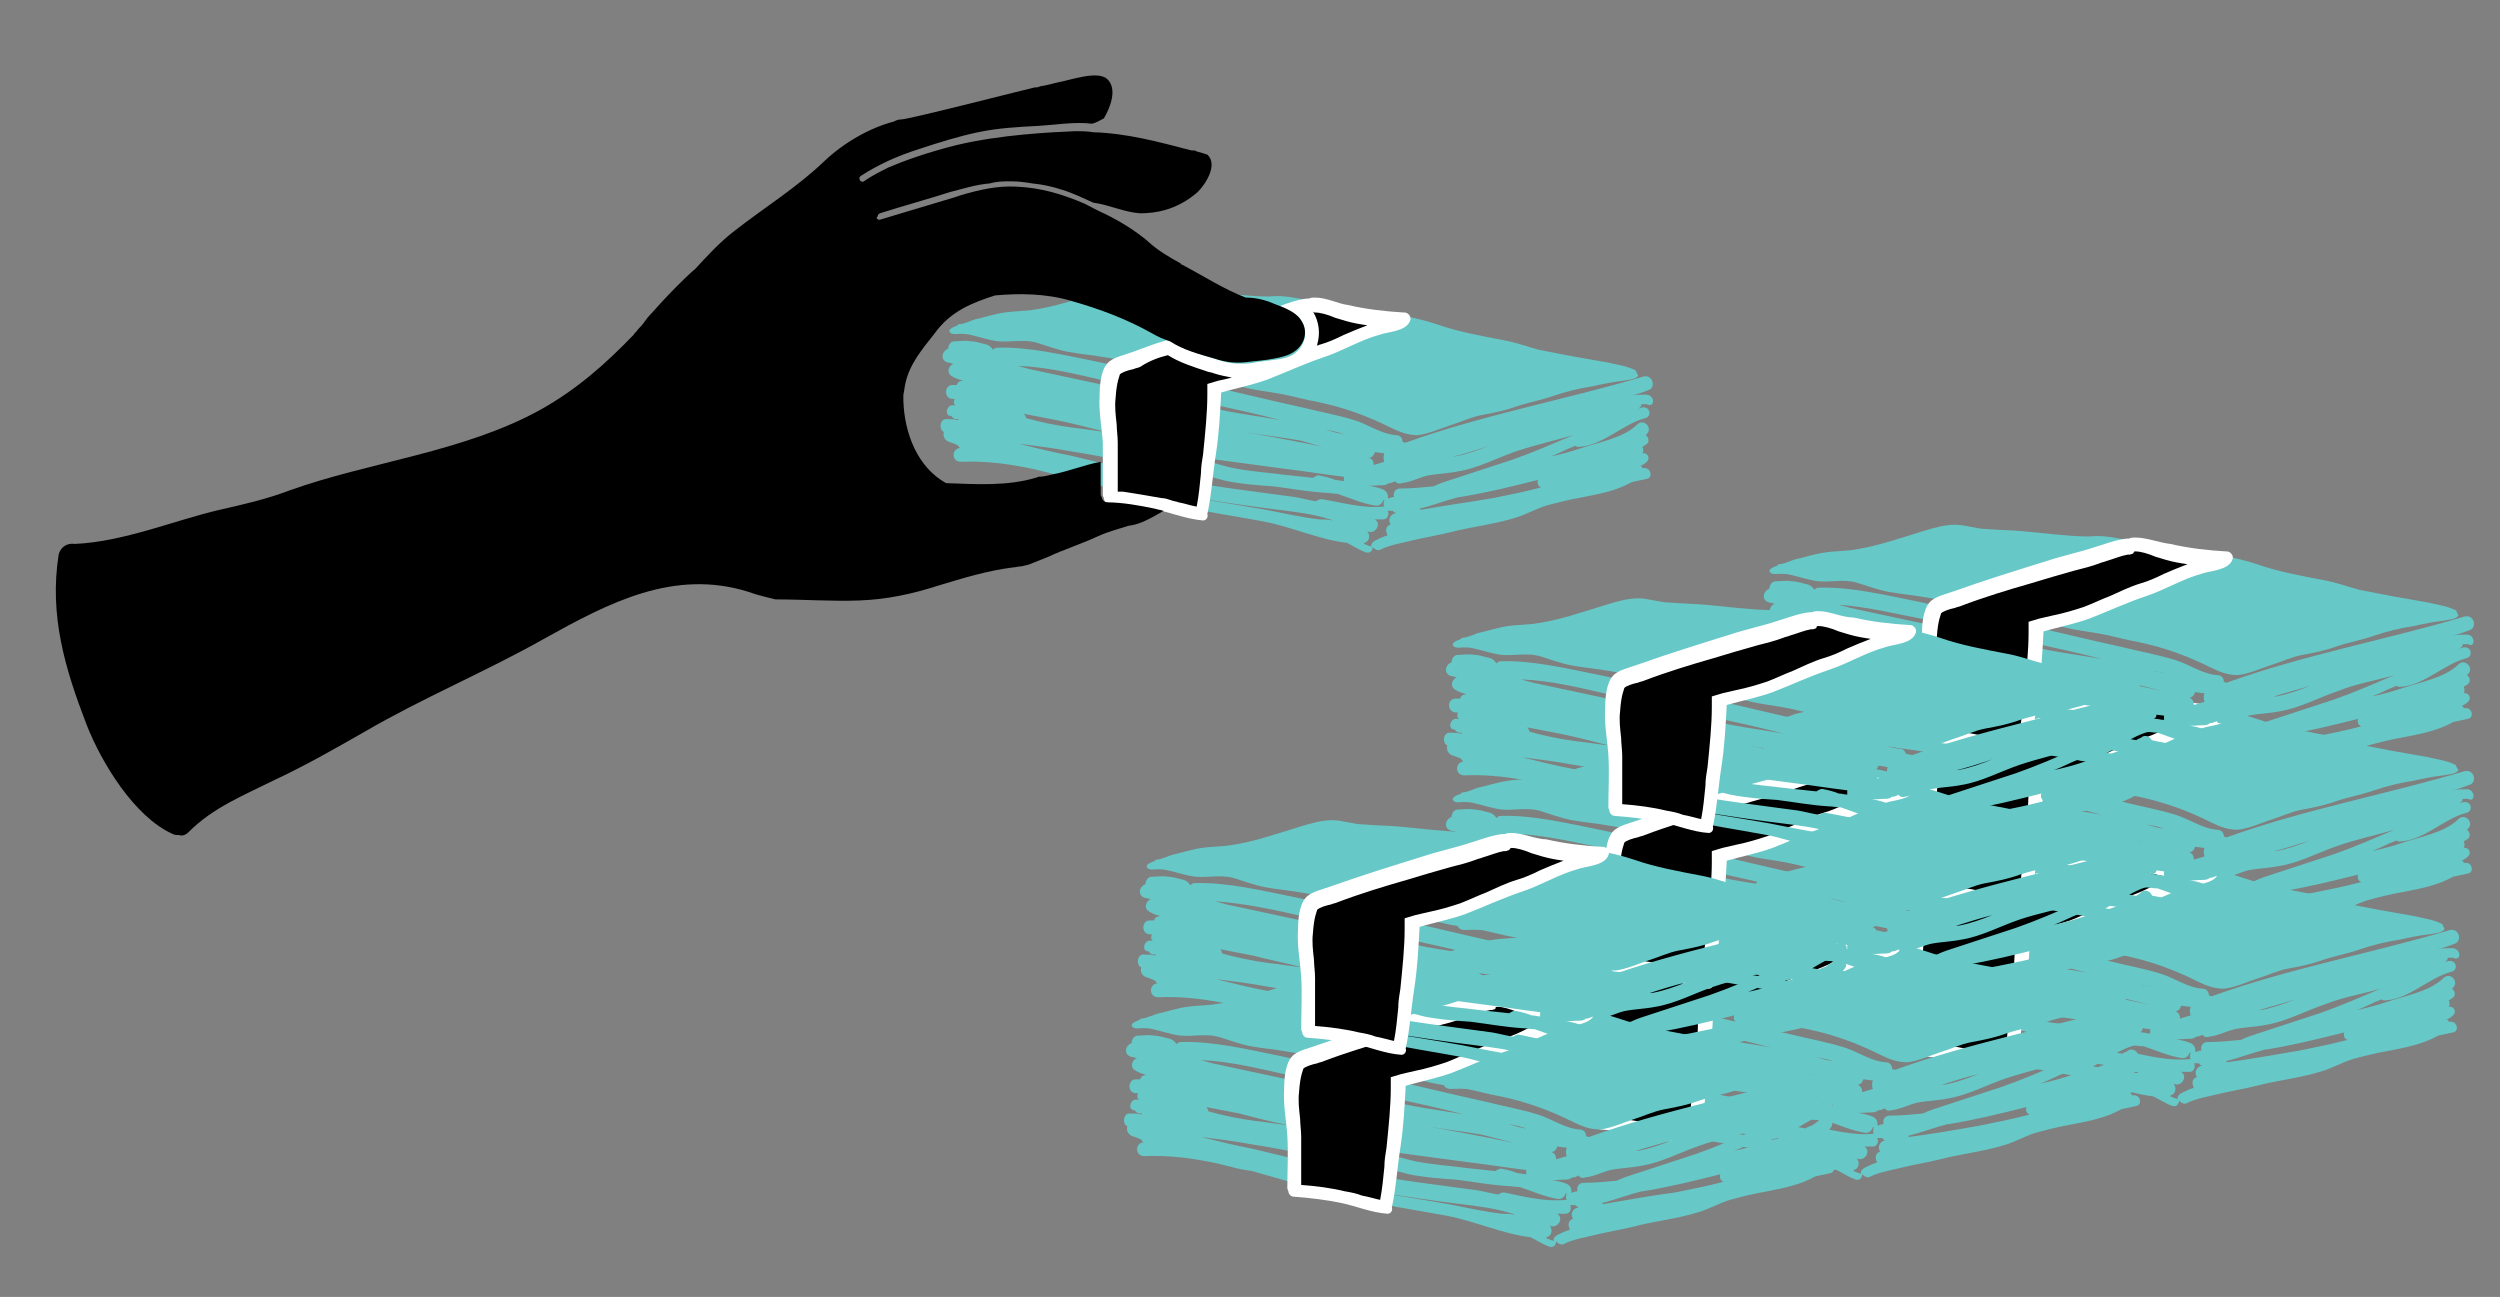 <?xml version="1.0" encoding="utf-8"?>
<!-- Generator: Adobe Illustrator 22.0.1, SVG Export Plug-In . SVG Version: 6.00 Build 0)  -->
<svg version="1.1" id="Layer_1" xmlns="http://www.w3.org/2000/svg" xmlns:xlink="http://www.w3.org/1999/xlink" x="0px" y="0px"
	 viewBox="0 0 234.4 121.6" style="enable-background:new 0 0 234.4 121.6;" xml:space="preserve">
<rect x="0" y="0" width="234.4" height="121.6" fill="#808080" stroke="none"/>
<style type="text/css">
	.st0{fill:#66C8C7;}
	.st1{fill:#FFFFFF;}
</style>
<g>
	<g>
		<g>
			<path class="st0" d="M229.9,88.9c-0.5,0-1,0-1.4,0.1c0.5-0.1,1.1-0.3,1.6-0.5c0.8-0.2,0.5-1.5-0.4-1.3
				c-7.4,2.2-15.1,3.6-22.3,6.2c-0.1,0-0.2,0-0.3-0.1c0-0.3-0.2-0.6-0.6-0.6c-1.4-0.1-2.6-1-3.9-1.4c-1.6-0.5-3.3-0.8-4.9-1.2
				c-3.2-0.7-6.4-1.5-9.6-2.2c-3.2-0.7-6.4-1.4-9.7-2.1c-3-0.6-6.3-1.4-9.3-1.3c-0.2,0-0.3,0.1-0.4,0.2c-0.1-0.2-0.3-0.4-0.6-0.5
				c-0.5-0.1-1-0.3-1.5-0.3c-0.5-0.1-1,0-1.5,0c-0.4,0-0.6,0.4-0.6,0.7c-0.6,0.2-0.8,1.1,0,1.3c0.2,0,0.3,0.1,0.5,0.1
				c-0.5,0.2-0.7,0.9-0.1,1.2c0.3,0.2,0.7,0.3,1,0.4c0,0,0,0,0,0c-0.3,0-0.5,0.1-0.6,0.4c-0.1,0-0.3,0-0.4,0c-0.9,0-0.8,1.3,0,1.3
				c0.1,0,0.1,0,0.2,0c-0.1,0.2-0.1,0.5,0.1,0.6c0,0-0.1,0-0.1,0c0,0-0.1,0-0.1,0c-0.6-0.1-0.9,0.9-0.3,1c0,0,0.1,0,0.1,0
				c0.1,0.2,0.3,0.3,0.5,0.3c0.1,0,0.1,0,0.2,0c0,0-0.1,0.1-0.1,0.1c-0.3-0.1-0.6-0.1-1-0.1c-0.7-0.1-0.8,1-0.3,1.2
				c-0.1,0.3,0,0.7,0.4,0.9c0.3,0.1,0.6,0.2,0.8,0.3c0,0,0.1,0,0.1,0.1c0,0,0.1,0,0.1,0.1c0,0,0.1,0.1,0.1,0.1
				c-0.8,0.1-0.8,1.3,0.1,1.3c2.3-0.1,4.6,0.2,6.9,0.7c0.4,0.1,0.8,0.2,1.2,0.3c0.7,0.2,1.3,0.3,2,0.4c3.2,0.9,6.4,1.9,9.6,2.6
				c0.2,0,0.4,0.1,0.6,0.1c2.7,0.6,5.4,1,8.1,1.5c2.6,0.5,5.2,1.7,7.8,2c0.6,0.3,1.2,0.7,1.8,0.9c0.4,0.1,0.6-0.2,0.6-0.5
				c0.2,0.2,0.5,0.4,0.8,0.2c0.8-0.4,2-0.6,2.8-0.8c1.2-0.3,2.5-0.5,3.7-0.8c1.9-0.5,3.9-0.7,5.9-1.3c1.1-0.3,2.1-0.9,3.1-1.2
				c1.1-0.3,2.3-0.6,3.5-0.8c1.5-0.3,3.1-0.6,4.5-1.4c0.5-0.1,0.9-0.2,1.4-0.3c0.6-0.1,0.4-1.1-0.3-1c0,0-0.1,0-0.1,0
				c0-0.1-0.1-0.2-0.2-0.2c0.2-0.1,0.4-0.2,0.6-0.4c0.4-0.4,0-0.9-0.4-0.8c0.1-0.2,0.1-0.4,0-0.6c0.1-0.1,0.2-0.1,0.3-0.2
				c0.4-0.2,0.3-0.7,0-0.9c0,0,0.1-0.1,0.1-0.1c0.6-0.6-0.3-1.5-0.9-0.9c-1.3,1.3-3.8,1.7-5.5,2.3c-0.9,0.3-1.7,0.5-2.6,0.7
				c0.8-0.3,1.5-0.7,2.3-1c0,0,0,0,0,0c0.1,0.1,0.2,0.1,0.3,0.1c2.3-0.1,4.2-2.2,6.3-2.7c0.6-0.2,0.4-1.1-0.3-1
				c-0.1,0-0.3,0.1-0.4,0.1c0.2-0.1,0.3-0.2,0.3-0.4c0.2,0,0.3,0,0.5,0C230.8,90.2,230.8,88.9,229.9,88.9z M215.2,93.7
				c-1,0.4-2.1,0.8-3.2,1c-0.2,0-0.4,0-0.5,0.1C212.8,94.4,214,94.1,215.2,93.7z M201.6,92.5c-0.2,0-0.4-0.1-0.6-0.1
				c-0.4-0.1-0.7-0.2-1.1-0.3C200.5,92.3,201.1,92.4,201.6,92.5z M203.7,94.8c0.4,0.1,0.7-0.1,0.8-0.5c0.3,0,0.6,0.1,0.9,0.1
				c-0.1,0.2-0.1,0.6,0,0.8c-0.3,0.1-0.7,0.2-1,0.3c0-0.3-0.1-0.6-0.5-0.7c-3.8-1-7.7-1.7-11.6-2.4c1.7,0.3,3.5,0.5,5.2,0.8
				C199.5,93.7,201.6,94.2,203.7,94.8z M185.2,94.3c3.7,0.5,7.5,1,11.2,1.5c1.7,0.2,3.5,0.5,5.2,0.7c0,0.1,0,0.3,0,0.4
				c-0.3,0-0.5-0.1-0.8-0.1c-0.5-0.2-0.9-0.3-1.4-0.4c-0.3-0.1-0.5,0.1-0.7,0.2c-0.9-0.1-1.9-0.2-2.8-0.3c-1.5-0.2-3.1-0.3-4.6-0.6
				c-1.5-0.3-2.9-0.9-4.5-1.1c-2-0.3-4-0.6-6-1C182.3,94,183.8,94.1,185.2,94.3z M184.6,92.5c0.1,0,0.2,0,0.4,0.1
				c1.2,0.3,2.5,0.6,3.7,0.9c-1-0.1-1.9-0.3-2.9-0.4c-0.3,0-0.7-0.1-1-0.1C184.8,92.8,184.8,92.6,184.6,92.5z M179.2,87.5
				c3.2,0.7,6.4,1.4,9.6,2.1c2.3,0.5,4.6,1,6.9,1.6c-1.6-0.3-3.2-0.5-4.8-0.8c-2.1-0.4-4.1-0.9-6.2-1.3c-4.2-0.9-8.4-1.8-12.6-2.7
				c-0.4-0.1-0.7-0.2-1.1-0.3C173.8,86.3,176.6,87,179.2,87.5z M179.3,92.3c-1-0.1-2.1-0.3-3.1-0.4c-1.5-0.2-3-0.5-4.4-0.9
				c0-0.1-0.1-0.3-0.2-0.4c1,0.2,2.1,0.4,3.1,0.6C176.2,91.6,177.7,92,179.3,92.3z M199.3,100.5c-1.7-0.2-3.4-0.6-5-0.9
				c-2.2-0.4-4.3-0.7-6.5-1.1c2.6,0.4,5.2,0.8,7.7,1.1c1.6,0.2,3.3,0.4,4.8,0.9c0.1,0,0.1,0,0.2,0.1
				C200.1,100.6,199.7,100.6,199.3,100.5z M199.5,98.6c-0.2,0-0.4,0.1-0.5,0.2c-0.7-0.1-1.4-0.3-2-0.4c-3.6-0.5-7.2-0.9-10.8-1.6
				c-3.5-0.6-6.9-1.5-10.3-2.3c-1.6-0.3-3.2-0.7-4.8-1.1c1.6,0.2,3.2,0.4,4.8,0.7c3.3,0.5,6.5,1.3,9.8,1.7c1.7,0.2,3.3,0.7,4.9,1.1
				c1.5,0.3,2.9,0.4,4.4,0.5c1.6,0.2,3.2,0.5,4.8,0.6c0.4,0,0.8,0.1,1.2,0.1c1.2,0.4,2.3,0.9,3.5,1.1c0.4,0.1,0.7-0.2,0.8-0.5
				c0.1,0,0.1,0,0.1,0c-0.1,0.2-0.1,0.5,0,0.6c0,0-0.1,0-0.1,0C203.4,99.5,201.4,99,199.5,98.6z M206.5,99.9
				c-0.6,0.1-0.8,0.7-0.5,1.1c0,0-0.1,0-0.1,0c-0.4,0.2-0.4,0.6-0.2,1c-0.4,0.1-0.8,0.3-1.2,0.5c-0.3,0.2-0.4,0.4-0.3,0.6
				c-0.1-0.1-0.1-0.1-0.2-0.1c-0.2-0.1-0.3-0.1-0.5-0.2c0,0,0,0,0-0.1c0.5-0.1,0.6-0.7,0.3-1.1c0,0,0,0,0,0c0.7,0.4,1.4-0.7,0.7-1.1
				c0,0,0,0-0.1,0c0.3,0,0.6,0,0.9,0c0.4,0,0.6-0.5,0.4-0.8c0.1,0,0.2,0,0.3,0c0.1,0,0.1,0,0.2,0C206.2,99.8,206.3,99.9,206.5,99.9
				C206.5,99.9,206.5,99.9,206.5,99.9z M208.8,99.6c0,0-0.1-0.1-0.1-0.1c1.2-0.3,2.5-0.8,3.7-1.1c0,0,0.1,0,0.1,0
				c2.5-0.4,4.9-1,7.3-1.6c-0.1,0.3,0,0.6,0.3,0.7c-1.5,0.4-3,0.7-4.5,1C213.3,98.9,211,99.3,208.8,99.6z M223.2,92.7
				c-1.9,0.8-3.7,1.6-5.7,2.3c-1.8,0.6-3.7,1.2-5.5,1.8c-0.6,0.2-1.3,0.4-1.9,0.7c-1,0.1-2,0.2-3.1,0.2c-0.5,0-0.7,0.4-0.6,0.8
				c-0.1,0-0.2,0-0.4,0.1c-0.1,0-0.2,0-0.2,0.1c0.1-0.3,0-0.7-0.4-0.9c-0.5-0.2-1-0.3-1.6-0.4c0.5,0.1,0.9,0,1.4,0c0,0,0.1,0,0.1,0
				c0.3,0,0.5-0.1,0.6-0.2c0.1,0,0.3,0,0.4-0.1c0.1,0,0.1,0,0.2-0.1c0.1,0.2,0.4,0.3,0.6,0.2c0.9-0.1,1.6-0.5,2.4-0.7
				c1-0.2,1.9-0.2,2.9-0.4c1.9-0.3,3.7-1.3,5.5-1.9C219.6,93.5,221.5,93.2,223.2,92.7C223.2,92.6,223.2,92.6,223.2,92.7z"/>
			<path class="st0" d="M228.9,86.6c-0.8-0.4-1.7-0.5-2.5-0.7c-1.1-0.2-2.3-0.4-3.4-0.6c-1-0.2-2.1-0.4-3.1-0.6
				c-1.1-0.3-2.2-0.7-3.3-0.9c-2.1-0.4-4.3-0.8-6.3-1.5c-2.1-0.7-4.2-1-6.4-1.3c-2.2-0.3-4.3-0.7-6.5-1.1c-0.9-0.2-1.9-0.3-2.8-0.2
				c-1.1,0-2.2-0.1-3.3-0.2c-1-0.1-2-0.2-3-0.3c-1.1-0.1-2.2-0.1-3.3-0.2c-1,0-2-0.4-3-0.4c-1,0-2,0.3-3,0.6
				c-2.3,0.7-4.5,1.5-6.9,1.8c-1.1,0.1-2.2,0.1-3.3,0.4c-0.5,0.1-1.1,0.3-1.6,0.4c-0.5,0.1-1.2,0.5-1.7,0.5c-0.1,0-0.1,0.1-0.1,0.1
				c-0.5,0.2-1,0.4-0.7,0.7c0.2,0.2,0.7,0.1,0.9,0.1c0.3,0,0.6,0,1,0.1c0.9,0.2,1.7,0.5,2.6,0.6c1.2,0.1,2.3-0.2,3.5,0.1
				c1,0.3,2,0.7,3.1,0.9c1.1,0.2,2.3,0.3,3.4,0.5c1.1,0.2,2.2,0.3,3.3,0.5c1.2,0.2,2.4,0.7,3.6,1.1c0.8,0.2,1.8,0.4,2.6,0.5
				c0.6,0,1.2,0,1.8,0.2c0.6,0.2,1.1,0.4,1.7,0.5c1.1,0.3,2.2,0.4,3.3,0.6c1.2,0.2,2.5,0.6,3.7,0.8c2.4,0.5,4.6,1.3,6.8,2.4
				c0.8,0.4,1.6,0.7,2.5,0.7c1-0.1,2.1-0.6,3-0.9c1-0.3,2-0.8,3.1-1c1.1-0.2,2.1-0.4,3.2-0.8c1.2-0.4,2.4-0.6,3.5-1
				c1.2-0.4,2.4-0.7,3.7-0.9c0.9-0.2,1.8-0.4,2.8-0.5c0.4-0.1,1.2-0.1,1.4-0.5C229,86.7,229,86.6,228.9,86.6z"/>
			<g>
				<path d="M188.3,100.1c-0.8-0.1-1.6-0.3-2.4-0.6c-0.5-0.2-1-0.3-1.5-0.4c-1.4-0.3-3-0.5-4.5-0.6l0-0.1l-0.1-0.1
					c0-0.5,0-1.1,0-1.6c0-1.1,0-2.2,0-3.3c0-0.6-0.1-1.1-0.1-1.7c-0.1-0.9-0.2-1.7-0.1-2.6c0.1-1.7,0.4-2.4,0.6-2.6
					c0.3-0.4,1-0.6,1.6-0.8c0.2-0.1,0.4-0.1,0.5-0.2c2.2-0.8,4.4-1.5,6.6-2.2l2-0.6c0.7-0.2,1.4-0.4,2.1-0.6
					c0.8-0.2,1.6-0.4,2.4-0.7l0.6-0.2c0.8-0.3,1.5-0.5,2.3-0.6l0.1,0l0.2,0c0.1,0,0.3,0,0.4,0c0.6,0,1.4,0.3,2.1,0.5
					c0.3,0.1,0.7,0.2,1,0.3c1.7,0.5,3.5,0.6,5.2,0.8c-0.3,0.3-1.1,0.4-1.6,0.5c-0.3,0.1-0.6,0.1-0.8,0.2c-1,0.3-2,0.7-2.9,1.2
					c-0.8,0.4-1.5,0.7-2.3,1c-1,0.3-1.9,0.7-2.9,1.1c-0.8,0.3-1.6,0.7-2.4,1c-0.9,0.3-2,0.6-2.9,0.8c-0.4,0.1-0.9,0.2-1.3,0.3
					l-0.5,0.1l0,0.5c0,1.8-0.2,3.7-0.5,5.7c-0.1,0.6-0.1,1.2-0.2,1.8C188.8,97.6,188.6,98.8,188.3,100.1L188.3,100.1z"/>
				<path class="st1" d="M198.9,81.1c0.5,0,1.2,0.2,1.9,0.5c0.3,0.1,0.7,0.2,1,0.3c0.7,0.2,1.3,0.3,2,0.4c-0.8,0.3-1.5,0.6-2.2,0.9
					c-0.8,0.4-1.5,0.7-2.2,0.9c-1,0.3-2,0.8-2.9,1.2c-0.8,0.3-1.6,0.7-2.4,1c-0.9,0.3-1.9,0.6-2.9,0.8c-0.4,0.1-0.9,0.2-1.3,0.3
					l-1,0.3l0,1c0,1.7-0.2,3.6-0.4,5.6c-0.1,0.6-0.2,1.2-0.2,1.8c-0.1,1-0.2,2.1-0.4,3.1c-0.5-0.1-1.1-0.3-1.7-0.4
					c-0.5-0.2-1-0.3-1.6-0.4c-1.2-0.3-2.7-0.5-4.1-0.6c0-0.4,0-0.8,0-1.2c0-1.1,0-2.2,0-3.3c0-0.6-0.1-1.2-0.1-1.7
					c-0.1-0.9-0.2-1.7-0.1-2.5c0.1-1.6,0.4-2.1,0.4-2.2c0.2-0.2,0.8-0.4,1.3-0.5c0.2-0.1,0.4-0.1,0.6-0.2c2.1-0.8,4.4-1.5,6.5-2.1
					c0.7-0.2,1.3-0.4,2-0.6c0.7-0.2,1.4-0.4,2.1-0.6c0.8-0.2,1.6-0.4,2.4-0.7c0.2-0.1,0.4-0.1,0.6-0.2c0.7-0.2,1.4-0.5,2-0.6l0.2,0
					l0.3-0.1l0,0C198.7,81.1,198.8,81.1,198.9,81.1 M198.9,79.8c-0.2,0-0.4,0-0.6,0.1c0,0,0,0,0,0c0,0-0.1,0-0.1,0c0,0,0,0-0.1,0
					c-1,0.1-2,0.5-3,0.8c-1.5,0.5-3,0.8-4.5,1.3c-2.9,0.9-5.8,1.8-8.6,2.8c-0.8,0.3-1.9,0.5-2.4,1.1c-0.6,0.7-0.7,2.1-0.7,3
					c-0.1,1.5,0.2,2.9,0.3,4.4c0.1,1.6,0,3.3,0,4.9c0,0.1,0.1,0.3,0.1,0.3c0,0.2,0.2,0.5,0.5,0.5c1.4,0.1,3.1,0.3,4.5,0.6
					c1.4,0.3,2.8,0.9,4.3,1c0,0,0,0,0,0c0.3,0,0.5-0.3,0.4-0.6c0,0,0,0,0,0c0.4-1.8,0.5-3.7,0.8-5.6c0.3-1.9,0.4-3.9,0.5-5.8
					c1.4-0.4,2.9-0.7,4.3-1.2c1.8-0.7,3.5-1.5,5.3-2.1c1.8-0.6,3.4-1.6,5.2-2.1c0.8-0.3,2.5-0.3,2.9-1.3c0.2-0.4-0.2-0.8-0.5-0.8
					c0,0-0.1,0-0.1,0c-1.7-0.1-3.5-0.3-5.2-0.7C201.1,80.3,200,79.8,198.9,79.8L198.9,79.8z"/>
			</g>
		</g>
		<g>
			<path class="st0" d="M231.3,74c-0.5,0-1,0-1.4,0.1c0.5-0.1,1.1-0.3,1.6-0.5c0.8-0.2,0.5-1.5-0.4-1.3c-7.4,2.2-15.1,3.6-22.3,6.2
				c-0.1,0-0.2,0-0.3-0.1c0-0.3-0.2-0.6-0.6-0.6c-1.4-0.1-2.6-1-3.9-1.4c-1.6-0.5-3.3-0.8-4.9-1.2c-3.2-0.7-6.4-1.5-9.6-2.2
				c-3.2-0.7-6.4-1.4-9.7-2.1c-3-0.6-6.3-1.4-9.3-1.3c-0.2,0-0.3,0.1-0.4,0.2c-0.1-0.2-0.3-0.4-0.6-0.5c-0.5-0.1-1-0.3-1.5-0.3
				c-0.5-0.1-1,0-1.5,0c-0.4,0-0.6,0.4-0.6,0.7c-0.6,0.2-0.8,1.1,0,1.3c0.2,0,0.3,0.1,0.5,0.1c-0.5,0.2-0.7,0.9-0.1,1.2
				c0.3,0.2,0.7,0.3,1,0.4c0,0,0,0,0,0c-0.3,0-0.5,0.1-0.6,0.4c-0.1,0-0.3,0-0.4,0c-0.8,0-0.8,1.3,0,1.3c0.1,0,0.1,0,0.2,0
				c-0.1,0.2-0.1,0.5,0.1,0.6c0,0-0.1,0-0.1,0c0,0-0.1,0-0.1,0c-0.6-0.1-0.9,0.9-0.3,1c0,0,0.1,0,0.1,0c0.1,0.2,0.3,0.3,0.5,0.3
				c0.1,0,0.1,0,0.2,0c0,0-0.1,0.1-0.1,0.1c-0.3-0.1-0.6-0.1-1-0.1c-0.7-0.1-0.8,1-0.3,1.2c-0.1,0.3,0,0.7,0.4,0.9
				c0.3,0.1,0.6,0.2,0.8,0.3c0,0,0.1,0,0.1,0.1c0,0,0.1,0,0.1,0.1c0,0,0.1,0.1,0.1,0.1c-0.8,0.1-0.8,1.3,0.1,1.3
				c2.3-0.1,4.6,0.2,6.9,0.7c0.4,0.1,0.8,0.2,1.2,0.3c0.7,0.2,1.3,0.3,2,0.4c3.2,0.9,6.4,1.9,9.6,2.6c0.2,0,0.4,0.1,0.6,0.1
				c2.7,0.6,5.4,1,8.1,1.5c2.6,0.5,5.2,1.7,7.8,2c0.6,0.3,1.2,0.7,1.8,0.9c0.4,0.1,0.6-0.2,0.6-0.5c0.2,0.2,0.5,0.4,0.8,0.2
				c0.8-0.4,2-0.6,2.8-0.8c1.2-0.3,2.5-0.5,3.7-0.8c1.9-0.5,3.9-0.7,5.9-1.3c1.1-0.3,2.1-0.9,3.1-1.2c1.1-0.3,2.3-0.6,3.5-0.8
				c1.5-0.3,3.1-0.6,4.5-1.4c0.5-0.1,0.9-0.2,1.4-0.3c0.6-0.1,0.4-1.1-0.3-1c0,0-0.1,0-0.1,0c0-0.1-0.1-0.2-0.2-0.2
				c0.2-0.1,0.4-0.2,0.6-0.4c0.4-0.4,0-0.9-0.4-0.8c0.1-0.2,0.1-0.4,0-0.6c0.1-0.1,0.2-0.1,0.3-0.2c0.4-0.2,0.3-0.7,0-0.9
				c0,0,0.1-0.1,0.1-0.1c0.6-0.6-0.3-1.5-0.9-0.9c-1.3,1.3-3.8,1.7-5.5,2.3c-0.9,0.3-1.7,0.5-2.6,0.7c0.8-0.3,1.5-0.7,2.3-1
				c0,0,0,0,0,0c0.1,0.1,0.2,0.1,0.3,0.1c2.3-0.1,4.2-2.2,6.3-2.7c0.6-0.2,0.4-1.1-0.3-1c-0.1,0-0.3,0.1-0.4,0.1
				c0.2-0.1,0.3-0.2,0.3-0.4c0.2,0,0.3,0,0.5,0C232.1,75.3,232.1,74,231.3,74z M216.6,78.8c-1,0.4-2.1,0.8-3.2,1
				c-0.2,0-0.4,0-0.5,0.1C214.1,79.6,215.3,79.2,216.6,78.8z M202.9,77.7c-0.2,0-0.4-0.1-0.6-0.1c-0.4-0.1-0.7-0.2-1.1-0.3
				C201.8,77.4,202.4,77.5,202.9,77.7z M205,79.9c0.4,0.1,0.7-0.1,0.8-0.5c0.3,0,0.6,0.1,0.9,0.1c-0.1,0.2-0.1,0.6,0,0.8
				c-0.3,0.1-0.7,0.2-1,0.3c0-0.3-0.1-0.6-0.5-0.7c-3.8-1-7.7-1.7-11.6-2.4c1.7,0.3,3.5,0.5,5.2,0.8C200.8,78.9,202.9,79.4,205,79.9
				z M186.5,79.5c3.7,0.5,7.5,1,11.2,1.5c1.7,0.2,3.5,0.5,5.2,0.7c0,0.1,0,0.3,0,0.4c-0.3,0-0.5-0.1-0.8-0.1
				c-0.5-0.2-0.9-0.3-1.4-0.4c-0.3-0.1-0.5,0.1-0.7,0.2c-0.9-0.1-1.9-0.2-2.8-0.3c-1.5-0.2-3.1-0.3-4.6-0.6
				c-1.5-0.3-2.9-0.9-4.5-1.1c-2-0.3-4-0.6-6-1C183.6,79.1,185.1,79.3,186.5,79.5z M185.9,77.6c0.1,0,0.2,0,0.4,0.1
				c1.2,0.3,2.5,0.6,3.7,0.9c-1-0.1-1.9-0.3-2.9-0.4c-0.3,0-0.7-0.1-1-0.1C186.1,77.9,186.1,77.8,185.9,77.6z M180.6,72.7
				c3.2,0.7,6.4,1.4,9.6,2.1c2.3,0.5,4.6,1,6.9,1.6c-1.6-0.3-3.2-0.5-4.8-0.8c-2.1-0.4-4.1-0.9-6.2-1.3c-4.2-0.9-8.4-1.8-12.6-2.7
				c-0.4-0.1-0.7-0.2-1.1-0.3C175.2,71.4,177.9,72.1,180.6,72.7z M180.6,77.5c-1-0.1-2.1-0.3-3.1-0.4c-1.5-0.2-3-0.5-4.4-0.9
				c0-0.1-0.1-0.3-0.2-0.4c1,0.2,2.1,0.4,3.1,0.6C177.5,76.7,179.1,77.1,180.6,77.5z M200.6,85.7c-1.7-0.2-3.4-0.6-5-0.9
				c-2.2-0.4-4.3-0.7-6.5-1.1c2.6,0.4,5.2,0.8,7.7,1.1c1.6,0.2,3.3,0.4,4.8,0.9c0.1,0,0.1,0,0.2,0.1C201.4,85.7,201,85.7,200.6,85.7
				z M200.8,83.8c-0.2,0-0.4,0.1-0.5,0.2c-0.7-0.1-1.4-0.3-2-0.4c-3.6-0.5-7.2-0.9-10.8-1.6c-3.5-0.6-6.9-1.5-10.3-2.3
				c-1.6-0.3-3.2-0.7-4.8-1.1c1.6,0.2,3.2,0.4,4.8,0.7c3.3,0.5,6.5,1.3,9.8,1.7c1.7,0.2,3.3,0.7,4.9,1.1c1.5,0.3,2.9,0.4,4.4,0.5
				c1.6,0.2,3.2,0.5,4.8,0.6c0.4,0,0.8,0.1,1.2,0.1c1.2,0.4,2.3,0.9,3.5,1.1c0.4,0.1,0.7-0.2,0.8-0.5c0.1,0,0.1,0,0.1,0
				c-0.1,0.2-0.1,0.5,0,0.6c0,0-0.1,0-0.1,0C204.7,84.7,202.7,84.1,200.8,83.8z M207.8,85.1c-0.6,0.1-0.8,0.7-0.5,1.1
				c0,0-0.1,0-0.1,0c-0.4,0.2-0.4,0.6-0.2,1c-0.4,0.1-0.8,0.3-1.2,0.5c-0.3,0.2-0.4,0.4-0.3,0.6c-0.1-0.1-0.1-0.1-0.2-0.1
				c-0.2-0.1-0.3-0.1-0.5-0.2c0,0,0,0,0-0.1c0.5-0.1,0.6-0.7,0.3-1.1c0,0,0,0,0,0c0.7,0.4,1.4-0.7,0.7-1.1c0,0,0,0-0.1,0
				c0.3,0,0.6,0,0.9,0c0.4,0,0.6-0.5,0.4-0.8c0.1,0,0.2,0,0.3,0c0.1,0,0.1,0,0.2,0C207.6,85,207.7,85,207.8,85.1
				C207.8,85.1,207.8,85.1,207.8,85.1z M210.1,84.8c0,0-0.1-0.1-0.1-0.1c1.2-0.3,2.5-0.8,3.7-1.1c0,0,0.1,0,0.1,0
				c2.5-0.4,4.9-1,7.3-1.6c-0.1,0.3,0,0.6,0.3,0.7c-1.5,0.4-3,0.7-4.5,1C214.6,84.1,212.4,84.4,210.1,84.8z M224.5,77.8
				c-1.9,0.8-3.7,1.6-5.7,2.3c-1.8,0.6-3.7,1.2-5.5,1.8c-0.6,0.2-1.3,0.4-1.9,0.7c-1,0.1-2,0.2-3.1,0.2c-0.5,0-0.7,0.4-0.6,0.8
				c-0.1,0-0.2,0-0.4,0.1c-0.1,0-0.2,0-0.2,0.1c0.1-0.3,0-0.7-0.4-0.9c-0.5-0.2-1-0.3-1.6-0.4c0.5,0.1,0.9,0,1.4,0c0,0,0.1,0,0.1,0
				c0.3,0,0.5-0.1,0.6-0.2c0.1,0,0.3,0,0.4-0.1c0.1,0,0.1,0,0.2-0.1c0.1,0.2,0.4,0.3,0.6,0.2c0.9-0.1,1.6-0.5,2.4-0.7
				c1-0.2,1.9-0.2,2.9-0.4c1.9-0.3,3.7-1.3,5.5-1.9C220.9,78.7,222.8,78.3,224.5,77.8C224.5,77.8,224.5,77.8,224.5,77.8z"/>
			<path class="st0" d="M230.2,71.7c-0.8-0.4-1.7-0.5-2.5-0.7c-1.1-0.2-2.3-0.4-3.4-0.6c-1-0.2-2.1-0.4-3.1-0.6
				c-1.1-0.3-2.2-0.7-3.3-0.9c-2.1-0.4-4.3-0.8-6.3-1.5c-2.1-0.7-4.2-1-6.4-1.3c-2.2-0.3-4.3-0.7-6.5-1.1c-0.9-0.2-1.9-0.3-2.8-0.2
				c-1.1,0-2.2-0.1-3.3-0.2c-1-0.1-2-0.2-3-0.3c-1.1-0.1-2.2-0.1-3.3-0.2c-1,0-2-0.4-3-0.4c-1,0-2,0.3-3,0.6
				c-2.3,0.7-4.5,1.5-6.9,1.8c-1.1,0.1-2.2,0.1-3.3,0.4c-0.5,0.1-1.1,0.3-1.6,0.4c-0.5,0.1-1.2,0.5-1.7,0.5c-0.1,0-0.1,0.1-0.1,0.1
				c-0.5,0.2-1,0.4-0.7,0.7c0.2,0.2,0.7,0.1,0.9,0.1c0.3,0,0.6,0,1,0.1c0.9,0.2,1.7,0.5,2.6,0.6c1.2,0.1,2.3-0.2,3.5,0.1
				c1,0.3,2,0.7,3.1,0.9c1.1,0.2,2.3,0.3,3.4,0.5c1.1,0.2,2.2,0.3,3.3,0.5c1.2,0.2,2.4,0.7,3.6,1.1c0.8,0.2,1.8,0.4,2.6,0.5
				c0.6,0,1.2,0,1.8,0.2c0.6,0.2,1.1,0.4,1.7,0.5c1.1,0.3,2.2,0.4,3.3,0.6c1.2,0.2,2.5,0.6,3.7,0.8c2.4,0.5,4.6,1.3,6.8,2.4
				c0.8,0.4,1.6,0.7,2.5,0.7c1-0.1,2.1-0.6,3-0.9c1-0.3,2-0.8,3.1-1c1.1-0.2,2.1-0.4,3.2-0.8c1.2-0.4,2.4-0.6,3.5-1
				c1.2-0.4,2.4-0.7,3.7-0.9c0.9-0.2,1.8-0.4,2.8-0.5c0.4-0.1,1.2-0.1,1.4-0.5C230.3,71.9,230.3,71.8,230.2,71.7z"/>
			<g>
				<path d="M189.7,85.2c-0.8-0.1-1.6-0.3-2.4-0.6c-0.5-0.2-1-0.3-1.5-0.4c-1.4-0.3-3-0.5-4.5-0.6l0-0.1l-0.1-0.1c0-0.5,0-1.1,0-1.6
					c0-1.1,0-2.2,0-3.3c0-0.6-0.1-1.1-0.1-1.7c-0.1-0.9-0.2-1.7-0.1-2.6c0.1-1.7,0.4-2.4,0.6-2.6c0.3-0.4,1-0.6,1.6-0.8
					c0.2-0.1,0.4-0.1,0.5-0.2c2.2-0.8,4.4-1.5,6.6-2.2l2-0.6c0.7-0.2,1.4-0.4,2.1-0.6c0.8-0.2,1.6-0.4,2.4-0.7l0.6-0.2
					c0.8-0.3,1.5-0.5,2.3-0.6l0.2,0l0.1-0.1c0.1,0,0.3,0,0.4,0c0.7,0,1.4,0.3,2.1,0.5c0.3,0.1,0.7,0.2,1,0.3
					c1.7,0.5,3.5,0.6,5.2,0.8c-0.3,0.3-1.1,0.4-1.6,0.5c-0.3,0.1-0.6,0.1-0.8,0.2c-1,0.3-2,0.7-2.9,1.2c-0.8,0.4-1.5,0.7-2.3,1
					c-1,0.3-2,0.8-2.9,1.1c-0.8,0.3-1.6,0.7-2.4,1c-0.9,0.3-2,0.6-2.9,0.8c-0.4,0.1-0.9,0.2-1.3,0.3l-0.5,0.1l0,0.5
					c0,1.8-0.2,3.7-0.5,5.7c-0.1,0.6-0.1,1.2-0.2,1.8C190.1,82.7,189.9,84,189.7,85.2L189.7,85.2z"/>
				<path class="st1" d="M200.2,66.3c0.5,0,1.2,0.2,1.9,0.5c0.3,0.1,0.7,0.2,1,0.3c0.7,0.2,1.3,0.3,2,0.4c-0.8,0.3-1.5,0.6-2.2,0.9
					c-0.8,0.4-1.5,0.7-2.2,0.9c-1,0.3-2,0.8-2.9,1.2c-0.8,0.3-1.6,0.7-2.4,1c-0.9,0.3-1.9,0.6-2.9,0.8c-0.4,0.1-0.9,0.2-1.3,0.3
					l-1,0.3l0,1c0,1.7-0.2,3.6-0.4,5.6c-0.1,0.6-0.2,1.2-0.2,1.8c-0.1,1-0.2,2.1-0.4,3.1c-0.5-0.1-1.1-0.3-1.7-0.4
					c-0.5-0.2-1-0.3-1.6-0.4c-1.2-0.3-2.7-0.5-4.1-0.6c0-0.4,0-0.8,0-1.2c0-1.1,0-2.2,0-3.3c0-0.6-0.1-1.2-0.1-1.7
					c-0.1-0.9-0.2-1.7-0.1-2.5c0.1-1.6,0.4-2.1,0.4-2.2c0.2-0.2,0.8-0.4,1.3-0.5c0.2-0.1,0.4-0.1,0.6-0.2c2.1-0.8,4.4-1.5,6.5-2.1
					c0.7-0.2,1.3-0.4,2-0.6c0.7-0.2,1.4-0.4,2.1-0.6c0.8-0.2,1.6-0.4,2.4-0.7c0.2-0.1,0.4-0.1,0.6-0.2c0.7-0.2,1.4-0.5,2-0.6l0.2,0
					l0.3-0.1l0,0C200.1,66.3,200.1,66.3,200.2,66.3 M200.2,64.9c-0.2,0-0.4,0-0.6,0.1c0,0,0,0,0,0c0,0-0.1,0-0.1,0c0,0,0,0-0.1,0
					c-1,0.1-2,0.5-3,0.8c-1.5,0.5-3,0.8-4.5,1.3c-2.9,0.9-5.8,1.8-8.6,2.8c-0.8,0.3-1.9,0.5-2.4,1.1c-0.6,0.7-0.7,2.1-0.7,3
					c-0.1,1.5,0.2,2.9,0.3,4.4c0.1,1.6,0,3.3,0,4.9c0,0.1,0.1,0.3,0.1,0.3c0,0.2,0.2,0.5,0.5,0.5c1.4,0.1,3.1,0.3,4.5,0.6
					c1.4,0.3,2.8,0.9,4.3,1c0,0,0,0,0,0c0.3,0,0.5-0.3,0.4-0.6c0,0,0,0,0,0c0.4-1.8,0.5-3.7,0.8-5.6c0.3-1.9,0.4-3.9,0.5-5.8
					c1.4-0.4,2.9-0.7,4.3-1.2c1.8-0.7,3.5-1.5,5.3-2.1c1.8-0.6,3.4-1.6,5.2-2.1c0.8-0.3,2.5-0.3,2.9-1.3c0.2-0.4-0.2-0.8-0.5-0.8
					c0,0-0.1,0-0.1,0c-1.7-0.1-3.5-0.3-5.2-0.7C202.5,65.5,201.3,64.9,200.2,64.9L200.2,64.9z"/>
			</g>
		</g>
		<g>
			<path class="st0" d="M200.2,95.8c-0.5,0-1,0-1.4,0.1c0.5-0.1,1.1-0.3,1.6-0.5c0.8-0.2,0.5-1.5-0.4-1.3
				c-7.4,2.2-15.1,3.6-22.3,6.2c-0.1,0-0.2,0-0.3-0.1c0-0.3-0.2-0.6-0.6-0.6c-1.4-0.1-2.6-1-3.9-1.4c-1.6-0.5-3.3-0.8-4.9-1.2
				c-3.2-0.7-6.4-1.5-9.6-2.2c-3.2-0.7-6.4-1.4-9.7-2.1c-3-0.6-6.3-1.4-9.3-1.3c-0.2,0-0.3,0.1-0.4,0.2c-0.1-0.2-0.3-0.4-0.6-0.5
				c-0.5-0.1-1-0.3-1.5-0.3c-0.5-0.1-1,0-1.5,0c-0.4,0-0.6,0.4-0.6,0.7c-0.6,0.2-0.8,1.1,0,1.3c0.2,0,0.3,0.1,0.5,0.1
				c-0.5,0.2-0.7,0.9-0.1,1.2c0.3,0.2,0.7,0.3,1,0.4c0,0,0,0,0,0c-0.3,0-0.5,0.1-0.6,0.4c-0.1,0-0.3,0-0.4,0c-0.8,0-0.8,1.3,0,1.3
				c0.1,0,0.1,0,0.2,0c-0.1,0.2-0.1,0.5,0.1,0.6c0,0-0.1,0-0.1,0c0,0-0.1,0-0.1,0c-0.6-0.1-0.9,0.9-0.3,1c0,0,0.1,0,0.1,0
				c0.1,0.2,0.3,0.3,0.5,0.3c0.1,0,0.1,0,0.2,0c0,0-0.1,0.1-0.1,0.1c-0.3-0.1-0.6-0.1-1-0.1c-0.7-0.1-0.8,1-0.3,1.2
				c-0.1,0.3,0,0.7,0.4,0.9c0.3,0.1,0.6,0.2,0.8,0.3c0,0,0.1,0,0.1,0.1c0,0,0.1,0,0.1,0.1c0,0,0.1,0.1,0.1,0.1
				c-0.8,0.1-0.8,1.3,0.1,1.3c2.3-0.1,4.6,0.2,6.9,0.7c0.4,0.1,0.8,0.2,1.2,0.3c0.7,0.2,1.3,0.3,2,0.4c3.2,0.9,6.4,1.9,9.6,2.6
				c0.2,0,0.4,0.1,0.6,0.1c2.7,0.6,5.4,1,8.1,1.5c2.6,0.5,5.2,1.7,7.8,2c0.6,0.3,1.2,0.7,1.8,0.9c0.4,0.1,0.6-0.2,0.6-0.5
				c0.2,0.2,0.5,0.4,0.8,0.2c0.8-0.4,2-0.6,2.8-0.8c1.2-0.3,2.5-0.5,3.7-0.8c1.9-0.5,3.9-0.7,5.9-1.3c1.1-0.3,2.1-0.9,3.1-1.2
				c1.1-0.3,2.3-0.6,3.5-0.8c1.5-0.3,3.1-0.6,4.5-1.4c0.5-0.1,0.9-0.2,1.4-0.3c0.6-0.1,0.4-1.1-0.3-1c0,0-0.1,0-0.1,0
				c0-0.1-0.1-0.2-0.2-0.2c0.2-0.1,0.4-0.2,0.6-0.4c0.4-0.4,0-0.9-0.4-0.8c0.1-0.2,0.1-0.4,0-0.6c0.1-0.1,0.2-0.1,0.3-0.2
				c0.4-0.2,0.3-0.7,0-0.9c0,0,0.1-0.1,0.1-0.1c0.6-0.6-0.3-1.5-0.9-0.9c-1.3,1.3-3.8,1.7-5.5,2.3c-0.9,0.3-1.7,0.5-2.6,0.7
				c0.8-0.3,1.5-0.7,2.3-1c0,0,0,0,0,0c0.1,0.1,0.2,0.1,0.3,0.1c2.3-0.1,4.2-2.2,6.3-2.7c0.6-0.2,0.4-1.1-0.3-1
				c-0.1,0-0.3,0.1-0.4,0.1c0.2-0.1,0.3-0.2,0.3-0.4c0.2,0,0.3,0,0.5,0C201.1,97.1,201.1,95.8,200.2,95.8z M185.5,100.7
				c-1,0.4-2.1,0.8-3.2,1c-0.2,0-0.4,0-0.5,0.1C183,101.4,184.3,101,185.5,100.7z M171.9,99.5c-0.2,0-0.4-0.1-0.6-0.1
				c-0.4-0.1-0.7-0.2-1.1-0.3C170.7,99.2,171.3,99.3,171.9,99.5z M173.9,101.7c0.4,0.1,0.7-0.1,0.8-0.5c0.3,0,0.6,0.1,0.9,0.1
				c-0.1,0.2-0.1,0.6,0,0.8c-0.3,0.1-0.7,0.2-1,0.3c0-0.3-0.1-0.6-0.5-0.7c-3.8-1-7.7-1.7-11.6-2.4c1.7,0.3,3.5,0.5,5.2,0.8
				C169.8,100.7,171.9,101.2,173.9,101.7z M155.4,101.3c3.7,0.5,7.5,1,11.2,1.5c1.7,0.2,3.5,0.5,5.2,0.7c0,0.1,0,0.3,0,0.4
				c-0.3,0-0.5-0.1-0.8-0.1c-0.5-0.2-0.9-0.3-1.4-0.4c-0.3-0.1-0.5,0.1-0.7,0.2c-0.9-0.1-1.9-0.2-2.8-0.3c-1.5-0.2-3.1-0.3-4.6-0.6
				c-1.5-0.3-2.9-0.9-4.5-1.1c-2-0.3-4-0.6-6-1C152.6,100.9,154,101.1,155.4,101.3z M154.9,99.5c0.1,0,0.2,0,0.4,0.1
				c1.2,0.3,2.5,0.6,3.7,0.9c-1-0.1-1.9-0.3-2.9-0.4c-0.3,0-0.7-0.1-1-0.1C155.1,99.7,155,99.6,154.9,99.5z M149.5,94.5
				c3.2,0.7,6.4,1.4,9.6,2.1c2.3,0.5,4.6,1,6.9,1.6c-1.6-0.3-3.2-0.5-4.8-0.8c-2.1-0.4-4.1-0.9-6.2-1.3c-4.2-0.9-8.4-1.8-12.6-2.7
				c-0.4-0.1-0.7-0.2-1.1-0.3C144.1,93.2,146.9,93.9,149.5,94.5z M149.6,99.3c-1-0.1-2.1-0.3-3.1-0.4c-1.5-0.2-3-0.5-4.4-0.9
				c0-0.1-0.1-0.3-0.2-0.4c1,0.2,2.1,0.4,3.1,0.6C146.4,98.6,148,98.9,149.6,99.3z M169.6,107.5c-1.7-0.2-3.4-0.6-5-0.9
				c-2.2-0.4-4.3-0.7-6.5-1.1c2.6,0.4,5.2,0.8,7.7,1.1c1.6,0.2,3.3,0.4,4.8,0.9c0.1,0,0.1,0,0.2,0.1
				C170.4,107.6,170,107.5,169.6,107.5z M169.8,105.6c-0.2,0-0.4,0.1-0.5,0.2c-0.7-0.1-1.4-0.3-2-0.4c-3.6-0.5-7.2-0.9-10.8-1.6
				c-3.5-0.6-6.9-1.5-10.3-2.3c-1.6-0.3-3.2-0.7-4.8-1.1c1.6,0.2,3.2,0.4,4.8,0.7c3.3,0.5,6.5,1.3,9.8,1.7c1.7,0.2,3.3,0.7,4.9,1.1
				c1.5,0.3,2.9,0.4,4.4,0.5c1.6,0.2,3.2,0.5,4.8,0.6c0.4,0,0.8,0.1,1.2,0.1c1.2,0.4,2.3,0.9,3.5,1.1c0.4,0.1,0.7-0.2,0.8-0.5
				c0.1,0,0.1,0,0.1,0c-0.1,0.2-0.1,0.5,0,0.6c0,0-0.1,0-0.1,0C173.7,106.5,171.7,105.9,169.8,105.6z M176.8,106.9
				c-0.6,0.1-0.8,0.7-0.5,1.1c0,0-0.1,0-0.1,0c-0.4,0.2-0.4,0.6-0.2,1c-0.4,0.1-0.8,0.3-1.2,0.5c-0.3,0.2-0.4,0.4-0.3,0.6
				c-0.1-0.1-0.1-0.1-0.2-0.1c-0.2-0.1-0.3-0.1-0.5-0.2c0,0,0,0,0-0.1c0.5-0.1,0.6-0.7,0.3-1.1c0,0,0,0,0,0c0.7,0.4,1.4-0.7,0.7-1.1
				c0,0,0,0-0.1,0c0.3,0,0.6,0,0.9,0c0.4,0,0.6-0.5,0.4-0.8c0.1,0,0.2,0,0.3,0c0.1,0,0.1,0,0.2,0
				C176.5,106.8,176.6,106.9,176.8,106.9C176.8,106.9,176.8,106.9,176.8,106.9z M179,106.6c0,0-0.1-0.1-0.1-0.1
				c1.2-0.3,2.5-0.8,3.7-1.1c0,0,0.1,0,0.1,0c2.5-0.4,4.9-1,7.3-1.6c-0.1,0.3,0,0.6,0.3,0.7c-1.5,0.4-3,0.7-4.5,1
				C183.6,105.9,181.3,106.3,179,106.6z M193.4,99.6c-1.9,0.8-3.7,1.6-5.7,2.3c-1.8,0.6-3.7,1.2-5.5,1.8c-0.6,0.2-1.3,0.4-1.9,0.7
				c-1,0.1-2,0.2-3.1,0.2c-0.5,0-0.7,0.4-0.6,0.8c-0.1,0-0.2,0-0.4,0.1c-0.1,0-0.2,0-0.2,0.1c0.1-0.3,0-0.7-0.4-0.9
				c-0.5-0.2-1-0.3-1.6-0.4c0.5,0.1,0.9,0,1.4,0c0,0,0.1,0,0.1,0c0.3,0,0.5-0.1,0.6-0.2c0.1,0,0.3,0,0.4-0.1c0.1,0,0.1,0,0.2-0.1
				c0.1,0.2,0.4,0.3,0.6,0.2c0.9-0.1,1.6-0.5,2.4-0.7c1-0.2,1.9-0.2,2.9-0.4c1.9-0.3,3.7-1.3,5.5-1.9
				C189.9,100.5,191.7,100.1,193.4,99.6C193.5,99.6,193.4,99.6,193.4,99.6z"/>
			<path class="st0" d="M199.2,93.5c-0.8-0.4-1.7-0.5-2.5-0.7c-1.1-0.2-2.3-0.4-3.4-0.6c-1-0.2-2.1-0.4-3.1-0.6
				c-1.1-0.3-2.2-0.7-3.3-0.9c-2.1-0.4-4.3-0.8-6.3-1.5c-2.1-0.7-4.2-1-6.4-1.3c-2.2-0.3-4.3-0.7-6.5-1.1c-0.9-0.2-1.9-0.3-2.8-0.2
				c-1.1,0-2.2-0.1-3.3-0.2c-1-0.1-2-0.2-3-0.3c-1.1-0.1-2.2-0.1-3.3-0.2c-1,0-2-0.4-3-0.4c-1,0-2,0.3-3,0.6
				c-2.3,0.7-4.5,1.5-6.9,1.8c-1.1,0.1-2.2,0.1-3.3,0.4c-0.5,0.1-1.1,0.3-1.6,0.4c-0.5,0.1-1.2,0.5-1.7,0.5c-0.1,0-0.1,0.1-0.1,0.1
				c-0.5,0.2-1,0.4-0.7,0.7c0.2,0.2,0.7,0.1,0.9,0.1c0.3,0,0.6,0,1,0.1c0.9,0.2,1.7,0.5,2.6,0.6c1.2,0.1,2.3-0.2,3.5,0.1
				c1,0.3,2,0.7,3.1,0.9c1.1,0.2,2.3,0.3,3.4,0.5c1.1,0.2,2.2,0.3,3.3,0.5c1.2,0.2,2.4,0.7,3.6,1.1c0.8,0.2,1.8,0.4,2.6,0.5
				c0.6,0,1.2,0,1.8,0.2c0.6,0.2,1.1,0.4,1.7,0.5c1.1,0.3,2.2,0.4,3.3,0.6c1.2,0.2,2.5,0.6,3.7,0.8c2.4,0.5,4.6,1.3,6.8,2.4
				c0.8,0.4,1.6,0.7,2.5,0.7c1-0.1,2.1-0.6,3-0.9c1-0.3,2-0.8,3.1-1c1.1-0.2,2.1-0.4,3.2-0.8c1.2-0.4,2.4-0.6,3.5-1
				c1.2-0.4,2.4-0.7,3.7-0.9c0.9-0.2,1.8-0.4,2.8-0.5c0.4-0.1,1.2-0.1,1.4-0.5C199.3,93.7,199.3,93.6,199.2,93.5z"/>
			<g>
				<path d="M158.6,107c-0.8-0.1-1.6-0.3-2.4-0.6c-0.5-0.2-1-0.3-1.5-0.4c-1.4-0.3-3-0.5-4.5-0.6l0-0.1l-0.1-0.1c0-0.5,0-1.1,0-1.6
					c0-1.1,0-2.2,0-3.3c0-0.6-0.1-1.1-0.1-1.7c-0.1-0.9-0.2-1.7-0.1-2.6c0.1-1.7,0.4-2.4,0.6-2.6c0.3-0.4,1-0.6,1.6-0.8
					c0.2-0.1,0.4-0.1,0.5-0.2c2.2-0.8,4.4-1.5,6.6-2.2l2-0.6c0.7-0.2,1.4-0.4,2.1-0.6c0.8-0.2,1.6-0.4,2.4-0.7l0.6-0.2
					c0.8-0.3,1.5-0.5,2.3-0.6l0.2,0l0.1-0.1c0.1,0,0.3,0,0.4,0c0.6,0,1.4,0.3,2.1,0.5c0.3,0.1,0.7,0.2,1,0.3
					c1.7,0.5,3.5,0.6,5.2,0.8c-0.3,0.3-1.1,0.4-1.6,0.5c-0.3,0.1-0.6,0.1-0.8,0.2c-1,0.3-2,0.7-2.9,1.2c-0.8,0.4-1.5,0.7-2.3,1
					c-1,0.3-1.9,0.7-2.9,1.1c-0.8,0.3-1.6,0.7-2.4,1c-0.9,0.3-2,0.6-3,0.9c-0.4,0.1-0.9,0.2-1.3,0.3l-0.5,0.1l0,0.5
					c0,1.8-0.2,3.7-0.5,5.7c-0.1,0.6-0.1,1.2-0.2,1.8C159,104.5,158.9,105.8,158.6,107L158.6,107z"/>
				<path class="st1" d="M169.2,88.1c0.5,0,1.2,0.2,1.9,0.5c0.3,0.1,0.7,0.2,1,0.3c0.7,0.2,1.3,0.3,2,0.4c-0.8,0.3-1.5,0.6-2.2,0.9
					c-0.8,0.4-1.5,0.7-2.2,0.9c-1,0.3-2,0.8-2.9,1.2c-0.8,0.3-1.6,0.7-2.4,1c-0.9,0.3-1.9,0.6-2.9,0.8c-0.4,0.1-0.9,0.2-1.3,0.3
					l-1,0.3l0,1c0,1.7-0.2,3.6-0.4,5.6c-0.1,0.6-0.2,1.2-0.2,1.8c-0.1,1-0.2,2.1-0.4,3.1c-0.5-0.1-1.1-0.3-1.7-0.4
					c-0.5-0.2-1-0.3-1.6-0.4c-1.2-0.3-2.7-0.5-4.1-0.6c0-0.4,0-0.8,0-1.2c0-1.1,0-2.2,0-3.3c0-0.6-0.1-1.2-0.1-1.7
					c-0.1-0.9-0.2-1.7-0.1-2.5c0.1-1.6,0.4-2.1,0.4-2.2c0.2-0.2,0.8-0.4,1.3-0.5c0.2-0.1,0.4-0.1,0.6-0.2c2.1-0.8,4.4-1.5,6.5-2.1
					c0.7-0.2,1.3-0.4,2-0.6c0.7-0.2,1.4-0.4,2.1-0.6c0.8-0.2,1.6-0.4,2.4-0.7c0.2-0.1,0.4-0.1,0.6-0.2c0.7-0.2,1.4-0.5,2-0.6l0.2,0
					l0.3-0.1l0,0C169,88.1,169.1,88.1,169.2,88.1 M169.2,86.7c-0.2,0-0.4,0-0.6,0.1c0,0,0,0,0,0c0,0-0.1,0-0.1,0c0,0,0,0-0.1,0
					c-1,0.1-2,0.5-3,0.8c-1.5,0.5-3,0.8-4.5,1.3c-2.9,0.9-5.8,1.8-8.6,2.8c-0.8,0.3-1.9,0.5-2.4,1.1c-0.6,0.7-0.7,2.1-0.7,3
					c-0.1,1.5,0.2,2.9,0.3,4.4c0.1,1.6,0,3.3,0,4.9c0,0.1,0.1,0.3,0.1,0.3c0,0.2,0.2,0.5,0.5,0.5c1.4,0.1,3.1,0.3,4.5,0.6
					c1.4,0.3,2.8,0.9,4.3,1c0,0,0,0,0,0c0.3,0,0.5-0.3,0.4-0.6c0,0,0,0,0,0c0.4-1.8,0.5-3.7,0.8-5.6c0.3-1.9,0.4-3.9,0.5-5.8
					c1.4-0.4,2.9-0.7,4.3-1.2c1.8-0.7,3.5-1.5,5.3-2.1c1.8-0.6,3.4-1.6,5.2-2.1c0.8-0.3,2.5-0.3,2.9-1.3c0.2-0.4-0.2-0.8-0.5-0.8
					c0,0-0.1,0-0.1,0c-1.7-0.1-3.5-0.3-5.2-0.7C171.4,87.3,170.3,86.7,169.2,86.7L169.2,86.7z"/>
			</g>
		</g>
		<g>
			<path class="st0" d="M201.5,80.9c-0.5,0-1,0-1.4,0.1c0.5-0.1,1.1-0.3,1.6-0.5c0.8-0.2,0.5-1.5-0.4-1.3
				c-7.4,2.2-15.1,3.6-22.3,6.2c-0.1,0-0.2,0-0.3-0.1c0-0.3-0.2-0.6-0.6-0.6c-1.4-0.1-2.6-1-3.9-1.4c-1.6-0.5-3.3-0.8-4.9-1.2
				c-3.2-0.7-6.4-1.5-9.6-2.2c-3.2-0.7-6.4-1.4-9.7-2.1c-3-0.6-6.3-1.4-9.3-1.3c-0.2,0-0.3,0.1-0.4,0.2c-0.1-0.2-0.3-0.4-0.6-0.5
				c-0.5-0.1-1-0.3-1.5-0.3c-0.5-0.1-1,0-1.5,0c-0.4,0-0.6,0.4-0.6,0.7c-0.6,0.2-0.8,1.1,0,1.3c0.2,0,0.3,0.1,0.5,0.1
				c-0.5,0.2-0.7,0.9-0.1,1.2c0.3,0.2,0.7,0.3,1,0.4c0,0,0,0,0,0c-0.3,0-0.5,0.1-0.6,0.4c-0.1,0-0.3,0-0.4,0c-0.9,0-0.8,1.3,0,1.3
				c0.1,0,0.1,0,0.2,0c-0.1,0.2-0.1,0.5,0.1,0.6c0,0-0.1,0-0.1,0c0,0-0.1,0-0.1,0c-0.6-0.1-0.9,0.9-0.3,1c0,0,0.1,0,0.1,0
				c0.1,0.2,0.3,0.3,0.5,0.3c0.1,0,0.1,0,0.2,0c0,0-0.1,0.1-0.1,0.1c-0.3-0.1-0.6-0.1-1-0.1c-0.7-0.1-0.8,1-0.3,1.2
				c-0.1,0.3,0,0.7,0.4,0.9c0.3,0.1,0.6,0.2,0.8,0.3c0,0,0.1,0,0.1,0.1c0,0,0.1,0,0.1,0.1c0,0,0.1,0.1,0.1,0.1
				c-0.8,0.1-0.8,1.3,0.1,1.3c2.3-0.1,4.6,0.2,6.9,0.7c0.4,0.1,0.8,0.2,1.2,0.3c0.7,0.2,1.3,0.3,2,0.4c3.2,0.9,6.4,1.9,9.6,2.6
				c0.2,0,0.4,0.1,0.6,0.1c2.7,0.6,5.4,1,8.1,1.5c2.6,0.5,5.2,1.7,7.8,2c0.6,0.3,1.2,0.7,1.8,0.9c0.4,0.1,0.6-0.2,0.6-0.5
				c0.2,0.2,0.5,0.4,0.8,0.2c0.8-0.4,2-0.6,2.8-0.8c1.2-0.3,2.5-0.5,3.7-0.8c1.9-0.5,3.9-0.7,5.9-1.3c1.1-0.3,2.1-0.9,3.1-1.2
				c1.1-0.3,2.3-0.6,3.5-0.8c1.5-0.3,3.1-0.6,4.5-1.4c0.5-0.1,0.9-0.2,1.4-0.3c0.6-0.1,0.4-1.1-0.3-1c0,0-0.1,0-0.1,0
				c0-0.1-0.1-0.2-0.2-0.2c0.2-0.1,0.4-0.2,0.6-0.4c0.4-0.4,0-0.9-0.4-0.8c0.1-0.2,0.1-0.4,0-0.6c0.1-0.1,0.2-0.1,0.3-0.2
				c0.4-0.2,0.3-0.7,0-0.9c0,0,0.1-0.1,0.1-0.1c0.6-0.6-0.3-1.5-0.9-0.9c-1.3,1.3-3.8,1.7-5.5,2.3c-0.9,0.3-1.7,0.5-2.6,0.7
				c0.8-0.3,1.5-0.7,2.3-1c0,0,0,0,0,0c0.1,0.1,0.2,0.1,0.3,0.1c2.3-0.1,4.2-2.2,6.3-2.7c0.6-0.2,0.4-1.1-0.3-1
				c-0.1,0-0.3,0.1-0.4,0.1c0.2-0.1,0.3-0.2,0.3-0.4c0.2,0,0.3,0,0.5,0C202.4,82.3,202.4,80.9,201.5,80.9z M186.8,85.8
				c-1,0.4-2.1,0.8-3.2,1c-0.2,0-0.4,0-0.5,0.1C184.4,86.5,185.6,86.1,186.8,85.8z M173.2,84.6c-0.2,0-0.4-0.1-0.6-0.1
				c-0.4-0.1-0.7-0.2-1.1-0.3C172.1,84.3,172.6,84.5,173.2,84.6z M175.3,86.9c0.4,0.1,0.7-0.1,0.8-0.5c0.3,0,0.6,0.1,0.9,0.1
				c-0.1,0.2-0.1,0.6,0,0.8c-0.3,0.1-0.7,0.2-1,0.3c0-0.3-0.1-0.6-0.5-0.7c-3.8-1-7.7-1.7-11.6-2.4c1.7,0.3,3.5,0.5,5.2,0.8
				C171.1,85.8,173.2,86.3,175.3,86.9z M156.8,86.4c3.7,0.5,7.5,1,11.2,1.5c1.7,0.2,3.5,0.5,5.2,0.7c0,0.1,0,0.3,0,0.4
				c-0.3,0-0.5-0.1-0.8-0.1c-0.5-0.2-0.9-0.3-1.4-0.4c-0.3-0.1-0.5,0.1-0.7,0.2c-0.9-0.1-1.9-0.2-2.8-0.3c-1.5-0.2-3.1-0.3-4.6-0.6
				c-1.5-0.3-2.9-0.9-4.5-1.1c-2-0.3-4-0.6-6-1C153.9,86.1,155.3,86.2,156.8,86.4z M156.2,84.6c0.1,0,0.2,0,0.4,0.1
				c1.2,0.3,2.5,0.6,3.7,0.9c-1-0.1-1.9-0.3-2.9-0.4c-0.3,0-0.7-0.1-1-0.1C156.4,84.9,156.3,84.7,156.2,84.6z M150.8,79.6
				c3.2,0.7,6.4,1.4,9.6,2.1c2.3,0.5,4.6,1,6.9,1.6c-1.6-0.3-3.2-0.5-4.8-0.8c-2.1-0.4-4.1-0.9-6.2-1.3c-4.2-0.9-8.4-1.8-12.6-2.7
				c-0.4-0.1-0.7-0.2-1.1-0.3C145.4,78.4,148.2,79.1,150.8,79.6z M150.9,84.4c-1-0.1-2.1-0.3-3.1-0.4c-1.5-0.2-3-0.5-4.4-0.9
				c0-0.1-0.1-0.3-0.2-0.4c1,0.2,2.1,0.4,3.1,0.6C147.8,83.7,149.3,84,150.9,84.4z M170.9,92.6c-1.7-0.2-3.4-0.6-5-0.9
				c-2.2-0.4-4.3-0.7-6.5-1.1c2.6,0.4,5.2,0.8,7.7,1.1c1.6,0.2,3.3,0.4,4.8,0.9c0.1,0,0.1,0,0.2,0.1
				C171.7,92.7,171.3,92.7,170.9,92.6z M171.1,90.7c-0.2,0-0.4,0.1-0.5,0.2c-0.7-0.1-1.4-0.3-2-0.4c-3.6-0.5-7.2-0.9-10.8-1.6
				c-3.5-0.6-6.9-1.5-10.3-2.3c-1.6-0.3-3.2-0.7-4.8-1.1c1.6,0.2,3.2,0.4,4.8,0.7c3.3,0.5,6.5,1.3,9.8,1.7c1.7,0.2,3.3,0.7,4.9,1.1
				c1.5,0.3,2.9,0.4,4.4,0.5c1.6,0.2,3.2,0.5,4.8,0.6c0.4,0,0.8,0.1,1.2,0.1c1.2,0.4,2.3,0.9,3.5,1.1c0.4,0.1,0.7-0.2,0.8-0.5
				c0.1,0,0.1,0,0.1,0c-0.1,0.2-0.1,0.5,0,0.6c0,0-0.1,0-0.1,0C175,91.6,173,91.1,171.1,90.7z M178.1,92c-0.6,0.1-0.8,0.7-0.5,1.1
				c0,0-0.1,0-0.1,0c-0.4,0.2-0.4,0.6-0.2,1c-0.4,0.1-0.8,0.3-1.2,0.5c-0.3,0.2-0.4,0.4-0.3,0.6c-0.1-0.1-0.1-0.1-0.2-0.1
				c-0.2-0.1-0.3-0.1-0.5-0.2c0,0,0,0,0-0.1c0.5-0.1,0.6-0.7,0.3-1.1c0,0,0,0,0,0c0.7,0.4,1.4-0.7,0.7-1.1c0,0,0,0-0.1,0
				c0.3,0,0.6,0,0.9,0c0.4,0,0.6-0.5,0.4-0.8c0.1,0,0.2,0,0.3,0c0.1,0,0.1,0,0.2,0C177.8,91.9,177.9,92,178.1,92
				C178.1,92,178.1,92,178.1,92z M180.4,91.7c0,0-0.1-0.1-0.1-0.1c1.2-0.3,2.5-0.8,3.7-1.1c0,0,0.1,0,0.1,0c2.5-0.4,4.9-1,7.3-1.6
				c-0.1,0.3,0,0.6,0.3,0.7c-1.5,0.4-3,0.7-4.5,1C184.9,91,182.6,91.4,180.4,91.7z M194.7,84.7c-1.9,0.8-3.7,1.6-5.7,2.3
				c-1.8,0.6-3.7,1.2-5.5,1.8c-0.6,0.2-1.3,0.4-1.9,0.7c-1,0.1-2,0.2-3.1,0.2c-0.5,0-0.7,0.4-0.6,0.8c-0.1,0-0.2,0-0.4,0.1
				c-0.1,0-0.2,0-0.2,0.1c0.1-0.3,0-0.7-0.4-0.9c-0.5-0.2-1-0.3-1.6-0.4c0.5,0.1,0.9,0,1.4,0c0,0,0.1,0,0.1,0c0.3,0,0.5-0.1,0.6-0.2
				c0.1,0,0.3,0,0.4-0.1c0.1,0,0.1,0,0.2-0.1c0.1,0.2,0.4,0.3,0.6,0.2c0.9-0.1,1.6-0.5,2.4-0.7c1-0.2,1.9-0.2,2.9-0.4
				c1.9-0.3,3.7-1.3,5.5-1.9C191.2,85.6,193,85.3,194.7,84.7C194.8,84.7,194.8,84.7,194.7,84.7z"/>
			<path class="st0" d="M200.5,78.6c-0.8-0.4-1.7-0.5-2.5-0.7c-1.1-0.2-2.3-0.4-3.4-0.6c-1-0.2-2.1-0.4-3.1-0.6
				c-1.1-0.3-2.2-0.7-3.3-0.9c-2.1-0.4-4.3-0.8-6.3-1.5c-2.1-0.7-4.2-1-6.4-1.3c-2.2-0.3-4.3-0.7-6.5-1.1c-0.9-0.2-1.9-0.3-2.8-0.2
				c-1.1,0-2.2-0.1-3.3-0.2c-1-0.1-2-0.2-3-0.3c-1.1-0.1-2.2-0.1-3.3-0.2c-1,0-2-0.4-3-0.4c-1,0-2,0.3-3,0.6
				c-2.3,0.7-4.5,1.5-6.9,1.8c-1.1,0.1-2.2,0.1-3.3,0.4c-0.5,0.1-1.1,0.3-1.6,0.4c-0.5,0.1-1.2,0.5-1.7,0.5c-0.1,0-0.1,0.1-0.1,0.1
				c-0.5,0.2-1,0.4-0.7,0.7c0.2,0.2,0.7,0.1,0.9,0.1c0.3,0,0.6,0,1,0.1c0.9,0.2,1.7,0.5,2.6,0.6c1.2,0.1,2.3-0.2,3.5,0.1
				c1,0.3,2,0.7,3.1,0.9c1.1,0.2,2.3,0.3,3.4,0.5c1.1,0.2,2.2,0.3,3.3,0.5c1.2,0.2,2.4,0.7,3.6,1.1c0.8,0.2,1.8,0.4,2.6,0.5
				c0.6,0,1.2,0,1.8,0.2c0.6,0.2,1.1,0.4,1.7,0.5c1.1,0.3,2.2,0.4,3.3,0.6c1.2,0.2,2.5,0.6,3.7,0.8c2.4,0.5,4.6,1.3,6.8,2.4
				c0.8,0.4,1.6,0.7,2.5,0.7c1-0.1,2.1-0.6,3-0.9c1-0.3,2-0.8,3.1-1c1.1-0.2,2.1-0.4,3.2-0.8c1.2-0.4,2.4-0.6,3.5-1
				c1.2-0.4,2.4-0.7,3.7-0.9c0.9-0.2,1.8-0.4,2.8-0.5c0.4-0.1,1.2-0.1,1.4-0.5C200.6,78.8,200.6,78.7,200.5,78.6z"/>
			<g>
				<path d="M159.9,92.1c-0.8-0.1-1.6-0.3-2.4-0.6c-0.5-0.2-1-0.3-1.5-0.4c-1.4-0.3-3-0.5-4.5-0.6l0-0.1l-0.1-0.1c0-0.5,0-1.1,0-1.6
					c0-1.1,0-2.2,0-3.3c0-0.6-0.1-1.1-0.1-1.7c-0.1-0.9-0.2-1.7-0.1-2.6c0.1-1.7,0.4-2.4,0.6-2.6c0.3-0.4,1-0.6,1.6-0.8
					c0.2-0.1,0.4-0.1,0.5-0.2c2.2-0.8,4.4-1.5,6.6-2.1l2-0.6c0.7-0.2,1.4-0.4,2.1-0.6c0.8-0.2,1.6-0.4,2.4-0.7l0.6-0.2
					c0.8-0.3,1.5-0.5,2.3-0.6l0.2,0l0.1-0.1c0.1,0,0.3,0,0.4,0c0.7,0,1.4,0.3,2.1,0.5c0.3,0.1,0.7,0.2,1,0.3
					c1.7,0.5,3.5,0.6,5.2,0.8c-0.3,0.3-1.1,0.4-1.6,0.5c-0.3,0.1-0.6,0.1-0.8,0.2c-1,0.3-2,0.7-2.9,1.2c-0.8,0.4-1.5,0.7-2.3,1
					c-1,0.3-2,0.8-2.9,1.1c-0.8,0.3-1.6,0.7-2.4,1c-0.9,0.3-2,0.6-2.9,0.8c-0.4,0.1-0.9,0.2-1.3,0.3l-0.5,0.1l0,0.5
					c0,1.8-0.2,3.7-0.5,5.7c-0.1,0.6-0.1,1.2-0.2,1.8C160.3,89.6,160.2,90.9,159.9,92.1L159.9,92.1z"/>
				<path class="st1" d="M170.5,73.2c0.5,0,1.2,0.2,1.9,0.5c0.3,0.1,0.7,0.2,1,0.3c0.7,0.2,1.3,0.3,2,0.4c-0.8,0.3-1.5,0.6-2.2,0.9
					c-0.8,0.4-1.5,0.7-2.2,0.9c-1,0.3-2,0.8-2.9,1.2c-0.8,0.3-1.6,0.7-2.4,1c-0.9,0.3-1.9,0.6-2.9,0.8c-0.4,0.1-0.9,0.2-1.3,0.3
					l-1,0.3l0,1c0,1.7-0.2,3.6-0.4,5.6c-0.1,0.6-0.2,1.2-0.2,1.8c-0.1,1-0.2,2.1-0.4,3.1c-0.5-0.1-1.1-0.3-1.7-0.4
					c-0.5-0.2-1-0.3-1.6-0.4c-1.2-0.3-2.7-0.5-4.1-0.6c0-0.4,0-0.8,0-1.2c0-1.1,0-2.2,0-3.3c0-0.6-0.1-1.2-0.1-1.7
					c-0.1-0.9-0.2-1.7-0.1-2.5c0.1-1.6,0.4-2.1,0.4-2.2c0.2-0.2,0.8-0.4,1.3-0.5c0.2-0.1,0.4-0.1,0.6-0.2c2.1-0.8,4.4-1.5,6.5-2.1
					c0.7-0.2,1.3-0.4,2-0.6c0.7-0.2,1.4-0.4,2.1-0.6c0.8-0.2,1.6-0.4,2.4-0.7c0.2-0.1,0.4-0.1,0.6-0.2c0.7-0.2,1.4-0.5,2-0.6l0.2,0
					l0.3-0.1l0,0C170.3,73.2,170.4,73.2,170.5,73.2 M170.5,71.9c-0.2,0-0.4,0-0.6,0.1c0,0,0,0,0,0c0,0-0.1,0-0.1,0c0,0,0,0-0.1,0
					c-1,0.1-2,0.5-3,0.8c-1.5,0.5-3,0.8-4.5,1.3c-2.9,0.9-5.8,1.8-8.6,2.8c-0.8,0.3-1.9,0.5-2.4,1.1c-0.6,0.7-0.7,2.1-0.7,3
					c-0.1,1.5,0.2,2.9,0.3,4.4c0.1,1.6,0,3.3,0,4.9c0,0.1,0.1,0.3,0.1,0.3c0,0.2,0.2,0.5,0.5,0.5c1.4,0.1,3.1,0.3,4.5,0.6
					c1.4,0.3,2.8,0.9,4.3,1c0,0,0,0,0,0c0.3,0,0.5-0.3,0.4-0.6c0,0,0,0,0,0c0.4-1.8,0.5-3.7,0.8-5.6c0.3-1.9,0.4-3.9,0.5-5.8
					c1.4-0.4,2.9-0.7,4.3-1.2c1.8-0.7,3.5-1.5,5.3-2.1c1.8-0.6,3.4-1.6,5.2-2.1c0.8-0.3,2.5-0.3,2.9-1.3c0.2-0.4-0.2-0.8-0.5-0.8
					c0,0-0.1,0-0.1,0c-1.7-0.1-3.5-0.3-5.2-0.7C172.7,72.4,171.6,71.9,170.5,71.9L170.5,71.9z"/>
			</g>
		</g>
		<g>
			<path class="st0" d="M231.3,59.5c-0.5,0-1,0-1.4,0.1c0.5-0.1,1.1-0.3,1.6-0.5c0.8-0.2,0.5-1.5-0.4-1.3
				c-7.4,2.2-15.1,3.6-22.3,6.2c-0.1,0-0.2,0-0.3-0.1c0-0.3-0.2-0.6-0.6-0.6c-1.4-0.1-2.6-1-3.9-1.4c-1.6-0.5-3.3-0.8-4.9-1.2
				c-3.2-0.7-6.4-1.5-9.6-2.2c-3.2-0.7-6.4-1.4-9.7-2.1c-3-0.6-6.3-1.4-9.3-1.3c-0.2,0-0.3,0.1-0.4,0.2c-0.1-0.2-0.3-0.4-0.6-0.5
				c-0.5-0.1-1-0.3-1.5-0.3c-0.5-0.1-1,0-1.5,0c-0.4,0-0.6,0.4-0.6,0.7c-0.6,0.2-0.8,1.1,0,1.3c0.2,0,0.3,0.1,0.5,0.1
				c-0.5,0.2-0.7,0.9-0.1,1.2c0.3,0.2,0.7,0.3,1,0.4c0,0,0,0,0,0c-0.3,0-0.5,0.1-0.6,0.4c-0.1,0-0.3,0-0.4,0c-0.8,0-0.8,1.3,0,1.3
				c0.1,0,0.1,0,0.2,0c-0.1,0.2-0.1,0.5,0.1,0.6c0,0-0.1,0-0.1,0c0,0-0.1,0-0.1,0c-0.6-0.1-0.9,0.9-0.3,1c0,0,0.1,0,0.1,0
				c0.1,0.2,0.3,0.3,0.5,0.3c0.1,0,0.1,0,0.2,0c0,0-0.1,0.1-0.1,0.1c-0.3-0.1-0.6-0.1-1-0.1c-0.7-0.1-0.8,1-0.3,1.2
				c-0.1,0.3,0,0.7,0.4,0.9c0.3,0.1,0.6,0.2,0.8,0.3c0,0,0.1,0,0.1,0.1c0,0,0.1,0,0.1,0.1c0,0,0.1,0.1,0.1,0.1
				c-0.8,0.1-0.8,1.3,0.1,1.3c2.3-0.1,4.6,0.2,6.9,0.7c0.4,0.1,0.8,0.2,1.2,0.3c0.7,0.2,1.3,0.3,2,0.4c3.2,0.9,6.4,1.9,9.6,2.6
				c0.2,0,0.4,0.1,0.6,0.1c2.7,0.6,5.4,1,8.1,1.5c2.6,0.5,5.2,1.7,7.8,2c0.6,0.3,1.2,0.7,1.8,0.9c0.4,0.1,0.6-0.2,0.6-0.5
				c0.2,0.2,0.5,0.4,0.8,0.2c0.8-0.4,2-0.6,2.8-0.8c1.2-0.3,2.5-0.5,3.7-0.8c1.9-0.5,3.9-0.7,5.9-1.3c1.1-0.3,2.1-0.9,3.1-1.2
				c1.1-0.3,2.3-0.6,3.5-0.8c1.5-0.3,3.1-0.6,4.5-1.4c0.5-0.1,0.9-0.2,1.4-0.3c0.6-0.1,0.4-1.1-0.3-1c0,0-0.1,0-0.1,0
				c0-0.1-0.1-0.2-0.2-0.2c0.2-0.1,0.4-0.2,0.6-0.4c0.4-0.4,0-0.9-0.4-0.8c0.1-0.2,0.1-0.4,0-0.6c0.1-0.1,0.2-0.1,0.3-0.2
				c0.4-0.2,0.3-0.7,0-0.9c0,0,0.1-0.1,0.1-0.1c0.6-0.6-0.3-1.5-0.9-0.9c-1.3,1.3-3.8,1.7-5.5,2.3c-0.9,0.3-1.7,0.5-2.6,0.7
				c0.8-0.3,1.5-0.7,2.3-1c0,0,0,0,0,0c0.1,0.1,0.2,0.1,0.3,0.1c2.3-0.1,4.2-2.2,6.3-2.7c0.6-0.2,0.4-1.1-0.3-1
				c-0.1,0-0.3,0.1-0.4,0.1c0.2-0.1,0.3-0.2,0.3-0.4c0.2,0,0.3,0,0.5,0C232.1,60.8,232.1,59.5,231.3,59.5z M216.6,64.3
				c-1,0.4-2.1,0.8-3.2,1c-0.2,0-0.4,0-0.5,0.1C214.1,65,215.3,64.7,216.6,64.3z M202.9,63.1c-0.2,0-0.4-0.1-0.6-0.1
				c-0.4-0.1-0.7-0.2-1.1-0.3C201.8,62.9,202.4,63,202.9,63.1z M205,65.4c0.4,0.1,0.7-0.1,0.8-0.5c0.3,0,0.6,0.1,0.9,0.1
				c-0.1,0.2-0.1,0.6,0,0.8c-0.3,0.1-0.7,0.2-1,0.3c0-0.3-0.1-0.6-0.5-0.7c-3.8-1-7.7-1.7-11.6-2.4c1.7,0.3,3.5,0.5,5.2,0.8
				C200.8,64.3,202.9,64.8,205,65.4z M186.5,64.9c3.7,0.5,7.5,1,11.2,1.5c1.7,0.2,3.5,0.5,5.2,0.7c0,0.1,0,0.3,0,0.4
				c-0.3,0-0.5-0.1-0.8-0.1c-0.5-0.2-0.9-0.3-1.4-0.4c-0.3-0.1-0.5,0.1-0.7,0.2c-0.9-0.1-1.9-0.2-2.8-0.3c-1.5-0.2-3.1-0.3-4.6-0.6
				c-1.5-0.3-2.9-0.9-4.5-1.1c-2-0.3-4-0.6-6-1C183.6,64.6,185.1,64.7,186.5,64.9z M185.9,63.1c0.1,0,0.2,0,0.4,0.1
				c1.2,0.3,2.5,0.6,3.7,0.9c-1-0.1-1.9-0.3-2.9-0.4c-0.3,0-0.7-0.1-1-0.1C186.1,63.4,186.1,63.2,185.9,63.1z M180.6,58.1
				c3.2,0.7,6.4,1.4,9.6,2.1c2.3,0.5,4.6,1,6.9,1.6c-1.6-0.3-3.2-0.5-4.8-0.8c-2.1-0.4-4.1-0.9-6.2-1.3c-4.2-0.9-8.4-1.8-12.6-2.7
				c-0.4-0.1-0.7-0.2-1.1-0.3C175.2,56.9,177.9,57.6,180.6,58.1z M180.6,62.9c-1-0.1-2.1-0.3-3.1-0.4c-1.5-0.2-3-0.5-4.4-0.9
				c0-0.1-0.1-0.3-0.2-0.4c1,0.2,2.1,0.4,3.1,0.6C177.5,62.2,179.1,62.5,180.6,62.9z M200.6,71.1c-1.7-0.2-3.4-0.6-5-0.9
				c-2.2-0.4-4.3-0.7-6.5-1.1c2.6,0.4,5.2,0.8,7.7,1.1c1.6,0.2,3.3,0.4,4.8,0.9c0.1,0,0.1,0,0.2,0.1C201.4,71.2,201,71.2,200.6,71.1
				z M200.8,69.2c-0.2,0-0.4,0.1-0.5,0.2c-0.7-0.1-1.4-0.3-2-0.4c-3.6-0.5-7.2-0.9-10.8-1.6c-3.5-0.6-6.9-1.5-10.3-2.3
				c-1.6-0.3-3.2-0.7-4.8-1.1c1.6,0.2,3.2,0.4,4.8,0.7c3.3,0.5,6.5,1.3,9.8,1.7c1.7,0.2,3.3,0.7,4.9,1.1c1.5,0.3,2.9,0.4,4.4,0.5
				c1.6,0.2,3.2,0.5,4.8,0.6c0.4,0,0.8,0.1,1.2,0.1c1.2,0.4,2.3,0.9,3.5,1.1c0.4,0.1,0.7-0.2,0.8-0.5c0.1,0,0.1,0,0.1,0
				c-0.1,0.2-0.1,0.5,0,0.6c0,0-0.1,0-0.1,0C204.7,70.1,202.7,69.6,200.8,69.2z M207.8,70.5c-0.6,0.1-0.8,0.7-0.5,1.1
				c0,0-0.1,0-0.1,0c-0.4,0.2-0.4,0.6-0.2,1c-0.4,0.1-0.8,0.3-1.2,0.5c-0.3,0.2-0.4,0.4-0.3,0.6c-0.1-0.1-0.1-0.1-0.2-0.1
				c-0.2-0.1-0.3-0.1-0.5-0.2c0,0,0,0,0-0.1c0.5-0.1,0.6-0.7,0.3-1.1c0,0,0,0,0,0c0.7,0.4,1.4-0.7,0.7-1.1c0,0,0,0-0.1,0
				c0.3,0,0.6,0,0.9,0c0.4,0,0.6-0.5,0.4-0.8c0.1,0,0.2,0,0.3,0c0.1,0,0.1,0,0.2,0C207.6,70.4,207.7,70.5,207.8,70.5
				C207.8,70.5,207.8,70.5,207.8,70.5z M210.1,70.2c0,0-0.1-0.1-0.1-0.1c1.2-0.3,2.5-0.8,3.7-1.1c0,0,0.1,0,0.1,0
				c2.5-0.4,4.9-1,7.3-1.6c-0.1,0.3,0,0.6,0.3,0.7c-1.5,0.4-3,0.7-4.5,1C214.6,69.5,212.4,69.9,210.1,70.2z M224.5,63.3
				c-1.9,0.8-3.7,1.6-5.7,2.3c-1.8,0.6-3.7,1.2-5.5,1.8c-0.6,0.2-1.3,0.4-1.9,0.7c-1,0.1-2,0.2-3.1,0.2c-0.5,0-0.7,0.4-0.6,0.8
				c-0.1,0-0.2,0-0.4,0.1c-0.1,0-0.2,0-0.2,0.1c0.1-0.3,0-0.7-0.4-0.9c-0.5-0.2-1-0.3-1.6-0.4c0.5,0.1,0.9,0,1.4,0c0,0,0.1,0,0.1,0
				c0.3,0,0.5-0.1,0.6-0.2c0.1,0,0.3,0,0.4-0.1c0.1,0,0.1,0,0.2-0.1c0.1,0.2,0.4,0.3,0.6,0.2c0.9-0.1,1.6-0.5,2.4-0.7
				c1-0.2,1.9-0.2,2.9-0.4c1.9-0.3,3.7-1.3,5.5-1.9C220.9,64.1,222.8,63.8,224.5,63.3C224.5,63.2,224.5,63.2,224.5,63.3z"/>
			<path class="st0" d="M230.2,57.2c-0.8-0.4-1.7-0.5-2.5-0.7c-1.1-0.2-2.3-0.4-3.4-0.6c-1-0.2-2.1-0.4-3.1-0.6
				c-1.1-0.3-2.2-0.7-3.3-0.9c-2.1-0.4-4.3-0.8-6.3-1.5c-2.1-0.7-4.2-1-6.4-1.3c-2.2-0.3-4.3-0.7-6.5-1.1c-0.9-0.2-1.9-0.3-2.8-0.2
				c-1.1,0-2.2-0.1-3.3-0.2c-1-0.1-2-0.2-3-0.3c-1.1-0.1-2.2-0.1-3.3-0.2c-1,0-2-0.4-3-0.4c-1,0-2,0.3-3,0.6
				c-2.3,0.7-4.5,1.5-6.9,1.8c-1.1,0.1-2.2,0.1-3.3,0.4c-0.5,0.1-1.1,0.3-1.6,0.4c-0.5,0.1-1.2,0.5-1.7,0.5c-0.1,0-0.1,0.1-0.1,0.1
				c-0.5,0.2-1,0.4-0.7,0.7c0.2,0.2,0.7,0.1,0.9,0.1c0.3,0,0.6,0,1,0.1c0.9,0.2,1.7,0.5,2.6,0.6c1.2,0.1,2.3-0.2,3.5,0.1
				c1,0.3,2,0.7,3.1,0.9c1.1,0.2,2.3,0.3,3.4,0.5c1.1,0.2,2.2,0.3,3.3,0.5c1.2,0.2,2.4,0.7,3.6,1.1c0.8,0.2,1.8,0.4,2.6,0.5
				c0.6,0,1.2,0,1.8,0.2c0.6,0.2,1.1,0.4,1.7,0.5c1.1,0.3,2.2,0.4,3.3,0.6c1.2,0.2,2.5,0.6,3.7,0.8c2.4,0.5,4.6,1.3,6.8,2.4
				c0.8,0.4,1.6,0.7,2.5,0.7c1-0.1,2.1-0.6,3-0.9c1-0.3,2-0.8,3.1-1c1.1-0.2,2.1-0.4,3.2-0.8c1.2-0.4,2.4-0.6,3.5-1
				c1.2-0.4,2.4-0.7,3.7-0.9c0.9-0.2,1.8-0.4,2.8-0.5c0.4-0.1,1.2-0.1,1.4-0.5C230.3,57.3,230.3,57.2,230.2,57.2z"/>
			<g>
				<path d="M189.7,70.7c-0.8-0.1-1.6-0.3-2.4-0.6c-0.5-0.2-1-0.3-1.5-0.4c-1.4-0.3-3-0.5-4.5-0.6l0-0.1l-0.1-0.1c0-0.5,0-1.1,0-1.6
					c0-1.1,0-2.2,0-3.3c0-0.6-0.1-1.1-0.1-1.7c-0.1-0.9-0.2-1.7-0.1-2.6c0.1-1.7,0.4-2.4,0.6-2.6c0.3-0.4,1-0.6,1.6-0.8
					c0.2-0.1,0.4-0.1,0.5-0.2c2.2-0.8,4.4-1.5,6.6-2.2l2-0.6c0.7-0.2,1.4-0.4,2.1-0.6c0.8-0.2,1.6-0.4,2.4-0.7l0.6-0.2
					c0.8-0.3,1.5-0.5,2.3-0.6l0.2,0l0.1,0c0.1,0,0.3-0.1,0.5-0.1c0.6,0,1.4,0.3,2.1,0.5c0.3,0.1,0.7,0.2,1,0.3
					c1.7,0.5,3.5,0.6,5.2,0.8c-0.3,0.3-1.1,0.4-1.6,0.5c-0.3,0.1-0.6,0.1-0.8,0.2c-1,0.3-2,0.7-2.9,1.2c-0.8,0.4-1.5,0.7-2.3,1
					c-1,0.3-2,0.7-2.9,1.1c-0.8,0.3-1.6,0.7-2.4,1c-0.9,0.3-2,0.6-2.9,0.9c-0.4,0.1-0.9,0.2-1.3,0.3l-0.5,0.1l0,0.5
					c0,1.8-0.2,3.7-0.5,5.7c-0.1,0.6-0.1,1.2-0.2,1.8C190.1,68.1,189.9,69.4,189.7,70.7L189.7,70.7z"/>
				<path class="st1" d="M200.2,51.7c0.5,0,1.2,0.2,1.9,0.5c0.3,0.1,0.7,0.2,1,0.3c0.7,0.2,1.3,0.3,2,0.4c-0.8,0.3-1.5,0.6-2.2,0.9
					c-0.8,0.4-1.5,0.7-2.2,0.9c-1,0.3-2,0.8-2.9,1.2c-0.8,0.3-1.6,0.7-2.4,1c-0.9,0.3-1.9,0.6-2.9,0.8c-0.4,0.1-0.9,0.2-1.3,0.3
					l-1,0.3l0,1c0,1.7-0.2,3.6-0.4,5.6c-0.1,0.6-0.2,1.2-0.2,1.8c-0.1,1-0.2,2.1-0.4,3.1c-0.5-0.1-1.1-0.3-1.7-0.4
					c-0.5-0.2-1-0.3-1.6-0.4c-1.2-0.3-2.7-0.5-4.1-0.6c0-0.4,0-0.8,0-1.2c0-1.1,0-2.2,0-3.3c0-0.6-0.1-1.2-0.1-1.7
					c-0.1-0.9-0.2-1.7-0.1-2.5c0.1-1.6,0.4-2.1,0.4-2.2c0.2-0.2,0.8-0.4,1.3-0.5c0.2-0.1,0.4-0.1,0.6-0.2c2.1-0.8,4.4-1.5,6.5-2.1
					c0.7-0.2,1.3-0.4,2-0.6c0.7-0.2,1.4-0.4,2.1-0.6c0.8-0.2,1.6-0.4,2.4-0.7c0.2-0.1,0.4-0.1,0.6-0.2c0.7-0.2,1.4-0.5,2-0.6l0.2,0
					l0.3-0.1l0,0C200.1,51.7,200.1,51.7,200.2,51.7L200.2,51.7 M200.2,50.4c-0.2,0-0.4,0-0.6,0.1c0,0,0,0,0,0c0,0-0.1,0-0.1,0
					c0,0,0,0-0.1,0c-1,0.1-2,0.5-3,0.8c-1.5,0.5-3,0.8-4.5,1.3c-2.9,0.9-5.8,1.8-8.6,2.8c-0.8,0.3-1.9,0.5-2.4,1.1
					c-0.6,0.7-0.7,2.1-0.7,3c-0.1,1.5,0.2,2.9,0.3,4.4c0.1,1.6,0,3.3,0,4.9c0,0.1,0.1,0.3,0.1,0.3c0,0.2,0.2,0.5,0.5,0.5
					c1.4,0.1,3.1,0.3,4.5,0.6c1.4,0.3,2.8,0.9,4.3,1c0,0,0,0,0,0c0.3,0,0.5-0.3,0.4-0.6c0,0,0,0,0,0c0.4-1.8,0.5-3.7,0.8-5.6
					c0.3-1.9,0.4-3.9,0.5-5.8c1.4-0.4,2.9-0.7,4.3-1.2c1.8-0.7,3.5-1.5,5.3-2.1c1.8-0.6,3.4-1.6,5.2-2.1c0.8-0.3,2.5-0.3,2.9-1.3
					c0.2-0.4-0.2-0.8-0.5-0.8c0,0-0.1,0-0.1,0c-1.7-0.1-3.5-0.3-5.2-0.7C202.5,50.9,201.3,50.4,200.2,50.4L200.2,50.4z"/>
			</g>
		</g>
		<g>
			<path class="st0" d="M201.5,66.4c-0.5,0-1,0-1.4,0.1c0.5-0.1,1.1-0.3,1.6-0.5c0.8-0.2,0.5-1.5-0.4-1.3
				c-7.4,2.2-15.1,3.6-22.3,6.2c-0.1,0-0.2,0-0.3-0.1c0-0.3-0.2-0.6-0.6-0.6c-1.4-0.1-2.6-1-3.9-1.4c-1.6-0.5-3.3-0.8-4.9-1.2
				c-3.2-0.7-6.4-1.5-9.6-2.2c-3.2-0.7-6.4-1.4-9.7-2.1c-3-0.6-6.3-1.4-9.3-1.3c-0.2,0-0.3,0.1-0.4,0.2c-0.1-0.2-0.3-0.4-0.6-0.5
				c-0.5-0.1-1-0.3-1.5-0.3c-0.5-0.1-1,0-1.5,0c-0.4,0-0.6,0.4-0.6,0.7c-0.6,0.2-0.8,1.1,0,1.3c0.2,0,0.3,0.1,0.5,0.1
				c-0.5,0.2-0.7,0.9-0.1,1.2c0.3,0.2,0.7,0.3,1,0.4c0,0,0,0,0,0c-0.3,0-0.5,0.1-0.6,0.4c-0.1,0-0.3,0-0.4,0c-0.9,0-0.8,1.3,0,1.3
				c0.1,0,0.1,0,0.2,0c-0.1,0.2-0.1,0.5,0.1,0.6c0,0-0.1,0-0.1,0c0,0-0.1,0-0.1,0c-0.6-0.1-0.9,0.9-0.3,1c0,0,0.1,0,0.1,0
				c0.1,0.2,0.3,0.3,0.5,0.3c0.1,0,0.1,0,0.2,0c0,0-0.1,0.1-0.1,0.1c-0.3-0.1-0.6-0.1-1-0.1c-0.7-0.1-0.8,1-0.3,1.2
				c-0.1,0.3,0,0.7,0.4,0.9c0.3,0.1,0.6,0.2,0.8,0.3c0,0,0.1,0,0.1,0.1c0,0,0.1,0,0.1,0.1c0,0,0.1,0.1,0.1,0.1
				c-0.8,0.1-0.8,1.3,0.1,1.3c2.3-0.1,4.6,0.2,6.9,0.7c0.4,0.1,0.8,0.2,1.2,0.3c0.7,0.2,1.3,0.3,2,0.4c3.2,0.9,6.4,1.9,9.6,2.6
				c0.2,0,0.4,0.1,0.6,0.1c2.7,0.6,5.4,1,8.1,1.5c2.6,0.5,5.2,1.7,7.8,2c0.6,0.3,1.2,0.7,1.8,0.9c0.4,0.1,0.6-0.2,0.6-0.5
				c0.2,0.2,0.5,0.4,0.8,0.2c0.8-0.4,2-0.6,2.8-0.8c1.2-0.3,2.5-0.5,3.7-0.8c1.9-0.5,3.9-0.7,5.9-1.3c1.1-0.3,2.1-0.9,3.1-1.2
				c1.1-0.3,2.3-0.6,3.5-0.8c1.5-0.3,3.1-0.6,4.5-1.4c0.5-0.1,0.9-0.2,1.4-0.3c0.6-0.1,0.4-1.1-0.3-1c0,0-0.1,0-0.1,0
				c0-0.1-0.1-0.2-0.2-0.2c0.2-0.1,0.4-0.2,0.6-0.4c0.4-0.4,0-0.9-0.4-0.8c0.1-0.2,0.1-0.4,0-0.6c0.1-0.1,0.2-0.1,0.3-0.2
				c0.4-0.2,0.3-0.7,0-0.9c0,0,0.1-0.1,0.1-0.1c0.6-0.6-0.3-1.5-0.9-0.9c-1.3,1.3-3.8,1.7-5.5,2.3c-0.9,0.3-1.7,0.5-2.6,0.7
				c0.8-0.3,1.5-0.7,2.3-1c0,0,0,0,0,0c0.1,0.1,0.2,0.1,0.3,0.1c2.3-0.1,4.2-2.2,6.3-2.7c0.6-0.2,0.4-1.1-0.3-1
				c-0.1,0-0.3,0.1-0.4,0.1c0.2-0.1,0.3-0.2,0.3-0.4c0.2,0,0.3,0,0.5,0C202.4,67.7,202.4,66.4,201.5,66.4z M186.8,71.2
				c-1,0.4-2.1,0.8-3.2,1c-0.2,0-0.4,0-0.5,0.1C184.4,72,185.6,71.6,186.8,71.2z M173.2,70.1c-0.2,0-0.4-0.1-0.6-0.1
				c-0.4-0.1-0.7-0.2-1.1-0.3C172.1,69.8,172.6,69.9,173.2,70.1z M175.3,72.3c0.4,0.1,0.7-0.1,0.8-0.5c0.3,0,0.6,0.1,0.9,0.1
				c-0.1,0.2-0.1,0.6,0,0.8c-0.3,0.1-0.7,0.2-1,0.3c0-0.3-0.1-0.6-0.5-0.7c-3.8-1-7.7-1.7-11.6-2.4c1.7,0.3,3.5,0.5,5.2,0.8
				C171.1,71.3,173.2,71.8,175.3,72.3z M156.8,71.9c3.7,0.5,7.5,1,11.2,1.5c1.7,0.2,3.5,0.5,5.2,0.7c0,0.1,0,0.3,0,0.4
				c-0.3,0-0.5-0.1-0.8-0.1c-0.5-0.2-0.9-0.3-1.4-0.4c-0.3-0.1-0.5,0.1-0.7,0.2c-0.9-0.1-1.9-0.2-2.8-0.3c-1.5-0.2-3.1-0.3-4.6-0.6
				c-1.5-0.3-2.9-0.9-4.5-1.1c-2-0.3-4-0.6-6-1C153.9,71.5,155.3,71.7,156.8,71.9z M156.2,70c0.1,0,0.2,0,0.4,0.1
				c1.2,0.3,2.5,0.6,3.7,0.9c-1-0.1-1.9-0.3-2.9-0.4c-0.3,0-0.7-0.1-1-0.1C156.4,70.3,156.3,70.2,156.2,70z M150.8,65.1
				c3.2,0.7,6.4,1.4,9.6,2.1c2.3,0.5,4.6,1,6.9,1.6c-1.6-0.3-3.2-0.5-4.8-0.8c-2.1-0.4-4.1-0.9-6.2-1.3c-4.2-0.9-8.4-1.8-12.6-2.7
				c-0.4-0.1-0.7-0.2-1.1-0.3C145.4,63.8,148.2,64.5,150.8,65.1z M150.9,69.9c-1-0.1-2.1-0.3-3.1-0.4c-1.5-0.2-3-0.5-4.4-0.9
				c0-0.1-0.1-0.3-0.2-0.4c1,0.2,2.1,0.4,3.1,0.6C147.8,69.1,149.3,69.5,150.9,69.9z M170.9,78.1c-1.7-0.2-3.4-0.6-5-0.9
				c-2.2-0.4-4.3-0.7-6.5-1.1c2.6,0.4,5.2,0.8,7.7,1.1c1.6,0.2,3.3,0.4,4.8,0.9c0.1,0,0.1,0,0.2,0.1
				C171.7,78.1,171.3,78.1,170.9,78.1z M171.1,76.2c-0.2,0-0.4,0.1-0.5,0.2c-0.7-0.1-1.4-0.3-2-0.4c-3.6-0.5-7.2-0.9-10.8-1.6
				c-3.5-0.6-6.9-1.5-10.3-2.3c-1.6-0.3-3.2-0.7-4.8-1.1c1.6,0.2,3.2,0.4,4.8,0.7c3.3,0.5,6.5,1.3,9.8,1.7c1.7,0.2,3.3,0.7,4.9,1.1
				c1.5,0.3,2.9,0.4,4.4,0.5c1.6,0.2,3.2,0.5,4.8,0.6c0.4,0,0.8,0.1,1.2,0.1c1.2,0.4,2.3,0.9,3.5,1.1c0.4,0.1,0.7-0.2,0.8-0.5
				c0.1,0,0.1,0,0.1,0c-0.1,0.2-0.1,0.5,0,0.6c0,0-0.1,0-0.1,0C175,77.1,173,76.5,171.1,76.2z M178.1,77.5c-0.6,0.1-0.8,0.7-0.5,1.1
				c0,0-0.1,0-0.1,0c-0.4,0.2-0.4,0.6-0.2,1c-0.4,0.1-0.8,0.3-1.2,0.5c-0.3,0.2-0.4,0.4-0.3,0.6c-0.1-0.1-0.1-0.1-0.2-0.1
				c-0.2-0.1-0.3-0.1-0.5-0.2c0,0,0,0,0-0.1c0.5-0.1,0.6-0.7,0.3-1.1c0,0,0,0,0,0c0.7,0.4,1.4-0.7,0.7-1.1c0,0,0,0-0.1,0
				c0.3,0,0.6,0,0.9,0c0.4,0,0.6-0.5,0.4-0.8c0.1,0,0.2,0,0.3,0c0.1,0,0.1,0,0.2,0C177.8,77.4,177.9,77.5,178.1,77.5
				C178.1,77.5,178.1,77.5,178.1,77.5z M180.4,77.2c0,0-0.1-0.1-0.1-0.1c1.2-0.3,2.5-0.8,3.7-1.1c0,0,0.1,0,0.1,0
				c2.5-0.4,4.9-1,7.3-1.6c-0.1,0.3,0,0.6,0.3,0.7c-1.5,0.4-3,0.7-4.5,1C184.9,76.5,182.6,76.9,180.4,77.2z M194.7,70.2
				c-1.9,0.8-3.7,1.6-5.7,2.3c-1.8,0.6-3.7,1.2-5.5,1.8c-0.6,0.2-1.3,0.4-1.9,0.7c-1,0.1-2,0.2-3.1,0.2c-0.5,0-0.7,0.4-0.6,0.8
				c-0.1,0-0.2,0-0.4,0.1c-0.1,0-0.2,0-0.2,0.1c0.1-0.3,0-0.7-0.4-0.9c-0.5-0.2-1-0.3-1.6-0.4c0.5,0.1,0.9,0,1.4,0c0,0,0.1,0,0.1,0
				c0.3,0,0.5-0.1,0.6-0.2c0.1,0,0.3,0,0.4-0.1c0.1,0,0.1,0,0.2-0.1c0.1,0.2,0.4,0.3,0.6,0.2c0.9-0.1,1.6-0.5,2.4-0.7
				c1-0.2,1.9-0.2,2.9-0.4c1.9-0.3,3.7-1.3,5.5-1.9C191.2,71.1,193,70.7,194.7,70.2C194.8,70.2,194.8,70.2,194.7,70.2z"/>
			<path class="st0" d="M200.5,64.1c-0.8-0.4-1.7-0.5-2.5-0.7c-1.1-0.2-2.3-0.4-3.4-0.6c-1-0.2-2.1-0.4-3.1-0.6
				c-1.1-0.3-2.2-0.7-3.3-0.9c-2.1-0.4-4.3-0.8-6.3-1.5c-2.1-0.7-4.2-1-6.4-1.3c-2.2-0.3-4.3-0.7-6.5-1.1c-0.9-0.2-1.9-0.3-2.8-0.2
				c-1.1,0-2.2-0.1-3.3-0.2c-1-0.1-2-0.2-3-0.3c-1.1-0.1-2.2-0.1-3.3-0.2c-1,0-2-0.4-3-0.4c-1,0-2,0.3-3,0.6
				c-2.3,0.7-4.5,1.5-6.9,1.8c-1.1,0.1-2.2,0.1-3.3,0.4c-0.5,0.1-1.1,0.3-1.6,0.4c-0.5,0.1-1.2,0.5-1.7,0.5c-0.1,0-0.1,0.1-0.1,0.1
				c-0.5,0.2-1,0.4-0.7,0.7c0.2,0.2,0.7,0.1,0.9,0.1c0.3,0,0.6,0,1,0.1c0.9,0.2,1.7,0.5,2.6,0.6c1.2,0.1,2.3-0.2,3.5,0.1
				c1,0.3,2,0.7,3.1,0.9c1.1,0.2,2.3,0.3,3.4,0.5c1.1,0.2,2.2,0.3,3.3,0.5c1.2,0.2,2.4,0.7,3.6,1.1c0.8,0.2,1.8,0.4,2.6,0.5
				c0.6,0,1.2,0,1.8,0.2c0.6,0.2,1.1,0.4,1.7,0.5c1.1,0.3,2.2,0.4,3.3,0.6c1.2,0.2,2.5,0.6,3.7,0.8c2.4,0.5,4.6,1.3,6.8,2.4
				c0.8,0.4,1.6,0.7,2.5,0.7c1-0.1,2.1-0.6,3-0.9c1-0.3,2-0.8,3.1-1c1.1-0.2,2.1-0.4,3.2-0.8c1.2-0.4,2.4-0.6,3.5-1
				c1.2-0.4,2.4-0.7,3.7-0.9c0.9-0.2,1.8-0.4,2.8-0.5c0.4-0.1,1.2-0.1,1.4-0.5C200.6,64.3,200.6,64.2,200.5,64.1z"/>
			<g>
				<path d="M159.9,77.6c-0.8-0.1-1.6-0.3-2.4-0.6c-0.5-0.2-1-0.3-1.5-0.4c-1.4-0.3-3-0.5-4.5-0.6l0-0.1l-0.1-0.1c0-0.5,0-1.1,0-1.6
					c0-1.1,0-2.2,0-3.3c0-0.6-0.1-1.1-0.1-1.7c-0.1-0.9-0.2-1.7-0.1-2.6c0.1-1.7,0.4-2.4,0.6-2.6c0.3-0.4,1-0.6,1.6-0.8
					c0.2-0.1,0.4-0.1,0.5-0.2c2.2-0.8,4.4-1.5,6.6-2.1l2-0.6c0.7-0.2,1.4-0.4,2.1-0.6c0.8-0.2,1.6-0.4,2.4-0.7l0.6-0.2
					c0.8-0.3,1.5-0.5,2.3-0.6l0.2,0l0.1-0.1c0.1,0,0.3,0,0.4,0c0.6,0,1.4,0.3,2.1,0.5c0.3,0.1,0.7,0.2,1,0.3
					c1.7,0.5,3.5,0.6,5.2,0.8c-0.3,0.3-1.1,0.4-1.6,0.5c-0.3,0.1-0.6,0.1-0.8,0.2c-1,0.3-2,0.7-2.9,1.2c-0.8,0.4-1.5,0.7-2.3,1
					c-1,0.3-1.9,0.7-2.9,1.1c-0.8,0.3-1.6,0.7-2.4,1c-0.9,0.3-2,0.6-2.9,0.8c-0.4,0.1-0.9,0.2-1.3,0.3l-0.5,0.1l0,0.5
					c0,1.8-0.2,3.7-0.5,5.7c-0.1,0.6-0.1,1.2-0.2,1.8C160.3,75.1,160.2,76.4,159.9,77.6L159.9,77.6z"/>
				<path class="st1" d="M170.5,58.7c0.5,0,1.2,0.2,1.9,0.5c0.3,0.1,0.7,0.2,1,0.3c0.7,0.2,1.3,0.3,2,0.4c-0.8,0.3-1.5,0.6-2.2,0.9
					c-0.8,0.4-1.5,0.7-2.2,0.9c-1,0.3-2,0.8-2.9,1.2c-0.8,0.3-1.6,0.7-2.4,1c-0.9,0.3-1.9,0.6-2.9,0.8c-0.4,0.1-0.9,0.2-1.3,0.3
					l-1,0.3l0,1c0,1.7-0.2,3.6-0.4,5.6c-0.1,0.6-0.2,1.2-0.2,1.8c-0.1,1-0.2,2.1-0.4,3.1c-0.5-0.1-1.1-0.3-1.7-0.4
					c-0.5-0.2-1-0.3-1.6-0.4c-1.2-0.3-2.7-0.5-4.1-0.6c0-0.4,0-0.8,0-1.2c0-1.1,0-2.2,0-3.3c0-0.6-0.1-1.2-0.1-1.7
					c-0.1-0.9-0.2-1.7-0.1-2.5c0.1-1.6,0.4-2.1,0.4-2.2c0.2-0.2,0.8-0.4,1.3-0.5c0.2-0.1,0.4-0.1,0.6-0.2c2.1-0.8,4.4-1.5,6.5-2.1
					c0.7-0.2,1.3-0.4,2-0.6c0.7-0.2,1.4-0.4,2.1-0.6c0.8-0.2,1.6-0.4,2.4-0.7c0.2-0.1,0.4-0.1,0.6-0.2c0.7-0.2,1.4-0.5,2-0.6l0.2,0
					l0.3-0.1l0,0C170.3,58.7,170.4,58.7,170.5,58.7L170.5,58.7 M170.5,57.3c-0.2,0-0.4,0-0.6,0.1c0,0,0,0,0,0c0,0-0.1,0-0.1,0
					c0,0,0,0-0.1,0c-1,0.1-2,0.5-3,0.8c-1.5,0.5-3,0.8-4.5,1.3c-2.9,0.9-5.8,1.8-8.6,2.8c-0.8,0.3-1.9,0.5-2.4,1.1
					c-0.6,0.7-0.7,2.1-0.7,3c-0.1,1.5,0.2,2.9,0.3,4.4c0.1,1.6,0,3.3,0,4.9c0,0.1,0.1,0.3,0.1,0.3c0,0.2,0.2,0.5,0.5,0.5
					c1.4,0.1,3.1,0.3,4.5,0.6c1.4,0.3,2.8,0.9,4.3,1c0,0,0,0,0,0c0.3,0,0.5-0.3,0.4-0.6c0,0,0,0,0,0c0.4-1.8,0.5-3.7,0.8-5.6
					c0.3-1.9,0.4-3.9,0.5-5.8c1.4-0.4,2.9-0.7,4.3-1.2c1.8-0.7,3.5-1.5,5.3-2.1c1.8-0.6,3.4-1.6,5.2-2.1c0.8-0.3,2.5-0.3,2.9-1.3
					c0.2-0.4-0.2-0.8-0.5-0.8c0,0-0.1,0-0.1,0c-1.7-0.1-3.5-0.3-5.2-0.7C172.7,57.9,171.6,57.3,170.5,57.3L170.5,57.3z"/>
			</g>
		</g>
		<g>
			<path class="st0" d="M171.5,102.1c-0.5,0-1,0-1.4,0.1c0.5-0.1,1.1-0.3,1.6-0.5c0.8-0.2,0.5-1.5-0.4-1.3
				c-7.4,2.2-15.1,3.6-22.3,6.2c-0.1,0-0.2,0-0.3-0.1c0-0.3-0.2-0.6-0.6-0.6c-1.4-0.1-2.6-1-3.9-1.4c-1.6-0.5-3.3-0.8-4.9-1.2
				c-3.2-0.7-6.4-1.5-9.6-2.2c-3.2-0.7-6.4-1.4-9.7-2.1c-3-0.6-6.3-1.4-9.3-1.3c-0.2,0-0.3,0.1-0.4,0.2c-0.1-0.2-0.3-0.4-0.6-0.5
				c-0.5-0.1-1-0.3-1.5-0.3c-0.5-0.1-1,0-1.5,0c-0.4,0-0.6,0.4-0.6,0.7c-0.6,0.2-0.8,1.1,0,1.3c0.2,0,0.3,0.1,0.5,0.1
				c-0.5,0.2-0.7,0.9-0.1,1.2c0.3,0.2,0.7,0.3,1,0.4c0,0,0,0,0,0c-0.3,0-0.5,0.1-0.6,0.4c-0.1,0-0.3,0-0.4,0c-0.8,0-0.8,1.3,0,1.3
				c0.1,0,0.1,0,0.2,0c-0.1,0.2-0.1,0.5,0.1,0.6c0,0-0.1,0-0.1,0c0,0-0.1,0-0.1,0c-0.6-0.1-0.9,0.9-0.3,1c0,0,0.1,0,0.1,0
				c0.1,0.2,0.3,0.3,0.5,0.3c0.1,0,0.1,0,0.2,0c0,0-0.1,0.1-0.1,0.1c-0.3-0.1-0.6-0.1-1-0.1c-0.7-0.1-0.8,1-0.3,1.2
				c-0.1,0.3,0,0.7,0.4,0.9c0.3,0.1,0.6,0.2,0.8,0.3c0,0,0.1,0,0.1,0.1c0,0,0.1,0,0.1,0.1c0,0,0.1,0.1,0.1,0.1
				c-0.8,0.1-0.8,1.3,0.1,1.3c2.3-0.1,4.6,0.2,6.9,0.7c0.4,0.1,0.8,0.2,1.2,0.3c0.7,0.2,1.3,0.3,2,0.4c3.2,0.9,6.4,1.9,9.6,2.6
				c0.2,0,0.4,0.1,0.6,0.1c2.7,0.6,5.4,1,8.1,1.5c2.6,0.5,5.2,1.7,7.8,2c0.6,0.3,1.2,0.7,1.8,0.9c0.4,0.1,0.6-0.2,0.6-0.5
				c0.2,0.2,0.5,0.4,0.8,0.2c0.8-0.4,2-0.6,2.8-0.8c1.2-0.3,2.5-0.5,3.7-0.8c1.9-0.5,3.9-0.7,5.9-1.3c1.1-0.3,2.1-0.9,3.1-1.2
				c1.1-0.3,2.3-0.6,3.5-0.8c1.5-0.3,3.1-0.6,4.5-1.4c0.5-0.1,0.9-0.2,1.4-0.3c0.6-0.1,0.4-1.1-0.3-1c0,0-0.1,0-0.1,0
				c0-0.1-0.1-0.2-0.2-0.2c0.2-0.1,0.4-0.2,0.6-0.4c0.4-0.4,0-0.9-0.4-0.8c0.1-0.2,0.1-0.4,0-0.6c0.1-0.1,0.2-0.1,0.3-0.2
				c0.4-0.2,0.3-0.7,0-0.9c0,0,0.1-0.1,0.1-0.1c0.6-0.6-0.3-1.5-0.9-0.9c-1.3,1.3-3.8,1.7-5.5,2.3c-0.9,0.3-1.7,0.5-2.6,0.7
				c0.8-0.3,1.5-0.7,2.3-1c0,0,0,0,0,0c0.1,0.1,0.2,0.1,0.3,0.1c2.3-0.1,4.2-2.2,6.3-2.7c0.6-0.2,0.4-1.1-0.3-1
				c-0.1,0-0.3,0.1-0.4,0.1c0.2-0.1,0.3-0.2,0.3-0.4c0.2,0,0.3,0,0.5,0C172.3,103.4,172.3,102.1,171.5,102.1z M156.8,106.9
				c-1,0.4-2.1,0.8-3.2,1c-0.2,0-0.4,0-0.5,0.1C154.3,107.6,155.5,107.3,156.8,106.9z M143.1,105.8c-0.2,0-0.4-0.1-0.6-0.1
				c-0.4-0.1-0.7-0.2-1.1-0.3C142,105.5,142.6,105.6,143.1,105.8z M145.2,108c0.4,0.1,0.7-0.1,0.8-0.5c0.3,0,0.6,0.1,0.9,0.1
				c-0.1,0.2-0.1,0.6,0,0.8c-0.3,0.1-0.7,0.2-1,0.3c0-0.3-0.1-0.6-0.5-0.7c-3.8-1-7.7-1.7-11.6-2.4c1.7,0.3,3.5,0.5,5.2,0.8
				C141,106.9,143.1,107.5,145.2,108z M126.7,107.5c3.7,0.5,7.5,1,11.2,1.5c1.7,0.2,3.5,0.5,5.2,0.7c0,0.1,0,0.3,0,0.4
				c-0.3,0-0.5-0.1-0.8-0.1c-0.5-0.2-0.9-0.3-1.4-0.4c-0.3-0.1-0.5,0.1-0.7,0.2c-0.9-0.1-1.9-0.2-2.8-0.3c-1.5-0.2-3.1-0.3-4.6-0.6
				c-1.5-0.3-2.9-0.9-4.5-1.1c-2-0.3-4-0.6-6-1C123.8,107.2,125.3,107.4,126.7,107.5z M126.1,105.7c0.1,0,0.2,0,0.4,0.1
				c1.2,0.3,2.5,0.6,3.7,0.9c-1-0.1-1.9-0.3-2.9-0.4c-0.3,0-0.7-0.1-1-0.1C126.3,106,126.3,105.9,126.1,105.7z M120.8,100.8
				c3.2,0.7,6.4,1.4,9.6,2.1c2.3,0.5,4.6,1,6.9,1.6c-1.6-0.3-3.2-0.5-4.8-0.8c-2.1-0.4-4.1-0.9-6.2-1.3c-4.2-0.9-8.4-1.8-12.6-2.7
				c-0.4-0.1-0.7-0.2-1.1-0.3C115.3,99.5,118.1,100.2,120.8,100.8z M120.8,105.5c-1-0.1-2.1-0.3-3.1-0.4c-1.5-0.2-3-0.5-4.4-0.9
				c0-0.1-0.1-0.3-0.2-0.4c1,0.2,2.1,0.4,3.1,0.6C117.7,104.8,119.3,105.2,120.8,105.5z M140.8,113.8c-1.7-0.2-3.4-0.6-5-0.9
				c-2.2-0.4-4.3-0.7-6.5-1.1c2.6,0.4,5.2,0.8,7.7,1.1c1.6,0.2,3.3,0.4,4.8,0.9c0.1,0,0.1,0,0.2,0.1
				C141.6,113.8,141.2,113.8,140.8,113.8z M141,111.8c-0.2,0-0.4,0.1-0.5,0.2c-0.7-0.1-1.4-0.3-2-0.4c-3.6-0.5-7.2-0.9-10.8-1.6
				c-3.5-0.6-6.9-1.5-10.3-2.3c-1.6-0.3-3.2-0.7-4.8-1.1c1.6,0.2,3.2,0.4,4.8,0.7c3.3,0.5,6.5,1.3,9.8,1.7c1.7,0.2,3.3,0.7,4.9,1.1
				c1.5,0.3,2.9,0.4,4.4,0.5c1.6,0.2,3.2,0.5,4.8,0.6c0.4,0,0.8,0.1,1.2,0.1c1.2,0.4,2.3,0.9,3.5,1.1c0.4,0.1,0.7-0.2,0.8-0.5
				c0.1,0,0.1,0,0.1,0c-0.1,0.2-0.1,0.5,0,0.6c0,0-0.1,0-0.1,0C144.9,112.7,142.9,112.2,141,111.8z M148,113.2
				c-0.6,0.1-0.8,0.7-0.5,1.1c0,0-0.1,0-0.1,0c-0.4,0.2-0.4,0.6-0.2,1c-0.4,0.1-0.8,0.3-1.2,0.5c-0.3,0.2-0.4,0.4-0.3,0.6
				c-0.1-0.1-0.1-0.1-0.2-0.1c-0.2-0.1-0.3-0.1-0.5-0.2c0,0,0,0,0-0.1c0.5-0.1,0.6-0.7,0.3-1.1c0,0,0,0,0,0c0.7,0.4,1.4-0.7,0.7-1.1
				c0,0,0,0-0.1,0c0.3,0,0.6,0,0.9,0c0.4,0,0.6-0.5,0.4-0.8c0.1,0,0.2,0,0.3,0c0.1,0,0.1,0,0.2,0C147.8,113.1,147.9,113.1,148,113.2
				C148,113.2,148,113.2,148,113.2z M150.3,112.9c0,0-0.1-0.1-0.1-0.1c1.2-0.3,2.5-0.8,3.7-1.1c0,0,0.1,0,0.1,0
				c2.5-0.4,4.9-1,7.3-1.6c-0.1,0.3,0,0.6,0.3,0.7c-1.5,0.4-3,0.7-4.5,1C154.8,112.1,152.6,112.5,150.3,112.9z M164.7,105.9
				c-1.9,0.8-3.7,1.6-5.7,2.3c-1.8,0.6-3.7,1.2-5.5,1.8c-0.6,0.2-1.3,0.4-1.9,0.7c-1,0.1-2,0.2-3.1,0.2c-0.5,0-0.7,0.4-0.6,0.8
				c-0.1,0-0.2,0-0.4,0.1c-0.1,0-0.2,0-0.2,0.1c0.1-0.3,0-0.7-0.4-0.9c-0.5-0.2-1-0.3-1.6-0.4c0.5,0.1,0.9,0,1.4,0c0,0,0.1,0,0.1,0
				c0.3,0,0.5-0.1,0.6-0.2c0.1,0,0.3,0,0.4-0.1c0.1,0,0.1,0,0.2-0.1c0.1,0.2,0.4,0.3,0.6,0.2c0.9-0.1,1.6-0.5,2.4-0.7
				c1-0.2,1.9-0.2,2.9-0.4c1.9-0.3,3.7-1.3,5.5-1.9C161.1,106.8,163,106.4,164.7,105.9C164.7,105.9,164.7,105.9,164.7,105.9z"/>
			<path class="st0" d="M170.4,99.8c-0.8-0.4-1.7-0.5-2.5-0.7c-1.1-0.2-2.3-0.4-3.4-0.6c-1-0.2-2.1-0.4-3.1-0.6
				c-1.1-0.3-2.2-0.7-3.3-0.9c-2.1-0.4-4.3-0.8-6.3-1.5c-2.1-0.7-4.2-1-6.4-1.3c-2.2-0.3-4.3-0.7-6.5-1.1c-0.9-0.2-1.9-0.3-2.8-0.2
				c-1.1,0-2.2-0.1-3.3-0.2c-1-0.1-2-0.2-3-0.3c-1.1-0.1-2.2-0.1-3.3-0.2c-1,0-2-0.4-3-0.4c-1,0-2,0.3-3,0.6
				c-2.3,0.7-4.5,1.5-6.9,1.8c-1.1,0.1-2.2,0.1-3.3,0.4c-0.5,0.1-1.1,0.3-1.6,0.4c-0.5,0.1-1.2,0.5-1.7,0.5c-0.1,0-0.1,0.1-0.1,0.1
				c-0.5,0.2-1,0.4-0.7,0.7c0.2,0.2,0.7,0.1,0.9,0.1c0.3,0,0.6,0,1,0.1c0.9,0.2,1.7,0.5,2.6,0.6c1.2,0.1,2.3-0.2,3.5,0.1
				c1,0.3,2,0.7,3.1,0.9c1.1,0.2,2.3,0.3,3.4,0.5c1.1,0.2,2.2,0.3,3.3,0.5c1.2,0.2,2.4,0.7,3.6,1.1c0.8,0.2,1.8,0.4,2.6,0.5
				c0.6,0,1.2,0,1.8,0.2c0.6,0.2,1.1,0.4,1.7,0.5c1.1,0.3,2.2,0.4,3.3,0.6c1.2,0.2,2.5,0.6,3.7,0.8c2.4,0.5,4.6,1.3,6.8,2.4
				c0.8,0.4,1.6,0.7,2.5,0.7c1-0.1,2.1-0.6,3-0.9c1-0.3,2-0.8,3.1-1c1.1-0.2,2.1-0.4,3.2-0.8c1.2-0.4,2.4-0.6,3.5-1
				c1.2-0.4,2.4-0.7,3.7-0.9c0.9-0.2,1.8-0.4,2.8-0.5c0.4-0.1,1.2-0.1,1.4-0.5C170.5,99.9,170.5,99.8,170.4,99.8z"/>
			<g>
				<path d="M129.9,113.3c-0.8-0.1-1.6-0.3-2.4-0.6c-0.5-0.2-1-0.3-1.5-0.4c-1.4-0.3-3-0.5-4.5-0.6l0-0.1l-0.1-0.1
					c0-0.5,0-1.1,0-1.6c0-1.1,0-2.2,0-3.3c0-0.6-0.1-1.1-0.1-1.7c-0.1-0.9-0.2-1.7-0.1-2.6c0.1-1.7,0.4-2.4,0.6-2.6
					c0.3-0.4,1-0.6,1.6-0.8c0.2-0.1,0.4-0.1,0.5-0.2c2.2-0.8,4.4-1.5,6.6-2.2l2-0.6c0.7-0.2,1.4-0.4,2.1-0.6
					c0.8-0.2,1.6-0.4,2.4-0.7l0.6-0.2c0.8-0.3,1.5-0.5,2.3-0.6l0.2,0l0.1,0c0.1,0,0.3,0,0.4,0c0.6,0,1.4,0.3,2.1,0.5
					c0.3,0.1,0.7,0.2,1,0.3c1.7,0.5,3.5,0.6,5.2,0.8c-0.3,0.3-1.1,0.4-1.6,0.5c-0.3,0.1-0.6,0.1-0.8,0.2c-1,0.3-2,0.7-2.9,1.2
					c-0.8,0.4-1.5,0.7-2.3,1c-1,0.3-1.9,0.7-2.9,1.1c-0.8,0.3-1.6,0.7-2.4,1c-0.9,0.3-2,0.6-2.9,0.8c-0.4,0.1-0.9,0.2-1.3,0.3
					l-0.5,0.1l0,0.5c0,1.8-0.2,3.7-0.5,5.7c-0.1,0.6-0.1,1.2-0.2,1.8C130.3,110.8,130.1,112.1,129.9,113.3L129.9,113.3z"/>
				<path class="st1" d="M140.4,94.4c0.5,0,1.2,0.2,1.9,0.5c0.3,0.1,0.7,0.2,1,0.3c0.7,0.2,1.3,0.3,2,0.4c-0.8,0.3-1.5,0.6-2.2,0.9
					c-0.8,0.4-1.5,0.7-2.2,0.9c-1,0.3-2,0.8-2.9,1.2c-0.8,0.3-1.6,0.7-2.4,1c-0.9,0.3-1.9,0.6-2.9,0.8c-0.4,0.1-0.9,0.2-1.3,0.3
					l-1,0.3l0,1c0,1.7-0.2,3.6-0.4,5.6c-0.1,0.6-0.2,1.2-0.2,1.8c-0.1,1-0.2,2.1-0.4,3.1c-0.5-0.1-1.1-0.3-1.7-0.4
					c-0.5-0.2-1-0.3-1.6-0.4c-1.2-0.3-2.7-0.5-4.1-0.6c0-0.4,0-0.8,0-1.2c0-1.1,0-2.2,0-3.3c0-0.6-0.1-1.2-0.1-1.7
					c-0.1-0.9-0.2-1.7-0.1-2.5c0.1-1.6,0.4-2.1,0.4-2.2c0.2-0.2,0.8-0.4,1.3-0.5c0.2-0.1,0.4-0.1,0.6-0.2c2.1-0.8,4.4-1.5,6.5-2.1
					c0.7-0.2,1.3-0.4,2-0.6c0.7-0.2,1.4-0.4,2.1-0.6c0.8-0.2,1.6-0.4,2.4-0.7c0.2-0.1,0.4-0.1,0.6-0.2c0.7-0.2,1.4-0.5,2-0.6l0.2,0
					l0.3-0.1l0,0C140.2,94.4,140.3,94.4,140.4,94.4 M140.4,93c-0.2,0-0.4,0-0.6,0.1c0,0,0,0,0,0c0,0-0.1,0-0.1,0c0,0,0,0-0.1,0
					c-1,0.1-2,0.5-3,0.8c-1.5,0.5-3,0.8-4.5,1.3c-2.9,0.9-5.8,1.8-8.6,2.8c-0.8,0.3-1.9,0.5-2.4,1.1c-0.6,0.7-0.7,2.1-0.7,3
					c-0.1,1.5,0.2,2.9,0.3,4.4c0.1,1.6,0,3.3,0,4.9c0,0.1,0.1,0.3,0.1,0.3c0,0.2,0.2,0.5,0.5,0.5c1.4,0.1,3.1,0.3,4.5,0.6
					c1.4,0.3,2.8,0.9,4.3,1c0,0,0,0,0,0c0.3,0,0.5-0.3,0.4-0.6c0,0,0,0,0,0c0.4-1.8,0.5-3.7,0.8-5.6c0.3-1.9,0.4-3.9,0.5-5.8
					c1.4-0.4,2.9-0.7,4.3-1.2c1.8-0.7,3.5-1.5,5.3-2.1c1.8-0.6,3.4-1.6,5.2-2.1c0.8-0.3,2.5-0.3,2.9-1.3c0.2-0.4-0.2-0.8-0.5-0.8
					c0,0-0.1,0-0.1,0c-1.7-0.1-3.5-0.3-5.2-0.7C142.7,93.6,141.5,93,140.4,93L140.4,93z"/>
			</g>
		</g>
		<g>
			<path class="st0" d="M172.8,87.2c-0.5,0-1,0-1.4,0.1c0.5-0.1,1.1-0.3,1.6-0.5c0.8-0.2,0.5-1.5-0.4-1.3
				c-7.4,2.2-15.1,3.6-22.3,6.2c-0.1,0-0.2,0-0.3-0.1c0-0.3-0.2-0.6-0.6-0.6c-1.4-0.1-2.6-1-3.9-1.4c-1.6-0.5-3.3-0.8-4.9-1.2
				c-3.2-0.7-6.4-1.5-9.6-2.2c-3.2-0.7-6.4-1.4-9.7-2.1c-3-0.6-6.3-1.4-9.3-1.3c-0.2,0-0.3,0.1-0.4,0.2c-0.1-0.2-0.3-0.4-0.6-0.5
				c-0.5-0.1-1-0.3-1.5-0.3c-0.5-0.1-1,0-1.5,0c-0.4,0-0.6,0.4-0.6,0.7c-0.6,0.2-0.8,1.1,0,1.3c0.2,0,0.3,0.1,0.5,0.1
				c-0.5,0.2-0.7,0.9-0.1,1.2c0.3,0.2,0.7,0.3,1,0.4c0,0,0,0,0,0c-0.3,0-0.5,0.1-0.6,0.4c-0.1,0-0.3,0-0.4,0c-0.8,0-0.8,1.3,0,1.3
				c0.1,0,0.1,0,0.2,0c-0.1,0.2-0.1,0.5,0.1,0.6c0,0-0.1,0-0.1,0c0,0-0.1,0-0.1,0c-0.6-0.1-0.9,0.9-0.3,1c0,0,0.1,0,0.1,0
				c0.1,0.2,0.3,0.3,0.5,0.3c0.1,0,0.1,0,0.2,0c0,0-0.1,0.1-0.1,0.1c-0.3-0.1-0.6-0.1-1-0.1c-0.7-0.1-0.8,1-0.3,1.2
				c-0.1,0.3,0,0.7,0.4,0.9c0.3,0.1,0.6,0.2,0.8,0.3c0,0,0.1,0,0.1,0.1c0,0,0.1,0,0.1,0.1c0,0,0.1,0.1,0.1,0.1
				c-0.8,0.1-0.8,1.3,0.1,1.3c2.3-0.1,4.6,0.2,6.9,0.7c0.4,0.1,0.8,0.2,1.2,0.3c0.7,0.2,1.3,0.3,2,0.4c3.2,0.9,6.4,1.9,9.6,2.6
				c0.2,0,0.4,0.1,0.6,0.1c2.7,0.6,5.4,1,8.1,1.5c2.6,0.5,5.2,1.7,7.8,2c0.6,0.3,1.2,0.7,1.8,0.9c0.4,0.1,0.6-0.2,0.6-0.5
				c0.2,0.2,0.5,0.4,0.8,0.2c0.8-0.4,2-0.6,2.8-0.8c1.2-0.3,2.5-0.5,3.7-0.8c1.9-0.5,3.9-0.7,5.9-1.3c1.1-0.3,2.1-0.9,3.1-1.2
				c1.1-0.3,2.3-0.6,3.5-0.8c1.5-0.3,3.1-0.6,4.5-1.4c0.5-0.1,0.9-0.2,1.4-0.3c0.6-0.1,0.4-1.1-0.3-1c0,0-0.1,0-0.1,0
				c0-0.1-0.1-0.2-0.2-0.2c0.2-0.1,0.4-0.2,0.6-0.4c0.4-0.4,0-0.9-0.4-0.8c0.1-0.2,0.1-0.4,0-0.6c0.1-0.1,0.2-0.1,0.3-0.2
				c0.4-0.2,0.3-0.7,0-0.9c0,0,0.1-0.1,0.1-0.1c0.6-0.6-0.3-1.5-0.9-0.9c-1.3,1.3-3.8,1.7-5.5,2.3c-0.9,0.3-1.7,0.5-2.6,0.7
				c0.8-0.3,1.5-0.7,2.3-1c0,0,0,0,0,0c0.1,0.1,0.2,0.1,0.3,0.1c2.3-0.1,4.2-2.2,6.3-2.7c0.6-0.2,0.4-1.1-0.3-1
				c-0.1,0-0.3,0.1-0.4,0.1c0.2-0.1,0.3-0.2,0.3-0.4c0.2,0,0.3,0,0.5,0C173.6,88.5,173.6,87.2,172.8,87.2z M158.1,92.1
				c-1,0.4-2.1,0.8-3.2,1c-0.2,0-0.4,0-0.5,0.1C155.6,92.8,156.9,92.4,158.1,92.1z M144.5,90.9c-0.2,0-0.4-0.1-0.6-0.1
				c-0.4-0.1-0.7-0.2-1.1-0.3C143.3,90.6,143.9,90.7,144.5,90.9z M146.5,93.1c0.4,0.1,0.7-0.1,0.8-0.5c0.3,0,0.6,0.1,0.9,0.1
				c-0.1,0.2-0.1,0.6,0,0.8c-0.3,0.1-0.7,0.2-1,0.3c0-0.3-0.1-0.6-0.5-0.7c-3.8-1-7.7-1.7-11.6-2.4c1.7,0.3,3.5,0.5,5.2,0.8
				C142.3,92.1,144.4,92.6,146.5,93.1z M128,92.7c3.7,0.5,7.5,1,11.2,1.5c1.7,0.2,3.5,0.5,5.2,0.7c0,0.1,0,0.3,0,0.4
				c-0.3,0-0.5-0.1-0.8-0.1c-0.5-0.2-0.9-0.3-1.4-0.4c-0.3-0.1-0.5,0.1-0.7,0.2c-0.9-0.1-1.9-0.2-2.8-0.3c-1.5-0.2-3.1-0.3-4.6-0.6
				c-1.5-0.3-2.9-0.9-4.5-1.1c-2-0.3-4-0.6-6-1C125.2,92.3,126.6,92.5,128,92.7z M127.5,90.9c0.1,0,0.2,0,0.4,0.1
				c1.2,0.3,2.5,0.6,3.7,0.9c-1-0.1-1.9-0.3-2.9-0.4c-0.3,0-0.7-0.1-1-0.1C127.7,91.1,127.6,91,127.5,90.9z M122.1,85.9
				c3.2,0.7,6.4,1.4,9.6,2.1c2.3,0.5,4.6,1,6.9,1.6c-1.6-0.3-3.2-0.5-4.8-0.8c-2.1-0.4-4.1-0.9-6.2-1.3c-4.2-0.9-8.4-1.8-12.6-2.7
				c-0.4-0.1-0.7-0.2-1.1-0.3C116.7,84.7,119.5,85.3,122.1,85.9z M122.1,90.7c-1-0.1-2.1-0.3-3.1-0.4c-1.5-0.2-3-0.5-4.4-0.9
				c0-0.1-0.1-0.3-0.2-0.4c1,0.2,2.1,0.4,3.1,0.6C119,90,120.6,90.3,122.1,90.7z M142.1,98.9c-1.7-0.2-3.4-0.6-5-0.9
				c-2.2-0.4-4.3-0.7-6.5-1.1c2.6,0.4,5.2,0.8,7.7,1.1c1.6,0.2,3.3,0.4,4.8,0.9c0.1,0,0.1,0,0.2,0.1C143,99,142.6,98.9,142.1,98.9z
				 M142.4,97c-0.2,0-0.4,0.1-0.5,0.2c-0.7-0.1-1.4-0.3-2-0.4c-3.6-0.5-7.2-0.9-10.8-1.6c-3.5-0.6-6.9-1.5-10.3-2.3
				c-1.6-0.3-3.2-0.7-4.8-1.1c1.6,0.2,3.2,0.4,4.8,0.7c3.3,0.5,6.5,1.3,9.8,1.7c1.7,0.2,3.3,0.7,4.9,1.1c1.5,0.3,2.9,0.4,4.4,0.5
				c1.6,0.2,3.2,0.5,4.8,0.6c0.4,0,0.8,0.1,1.2,0.1c1.2,0.4,2.3,0.9,3.5,1.1c0.4,0.1,0.7-0.2,0.8-0.5c0.1,0,0.1,0,0.1,0
				c-0.1,0.2-0.1,0.5,0,0.6c0,0-0.1,0-0.1,0C146.2,97.9,144.3,97.4,142.4,97z M149.3,98.3c-0.6,0.1-0.8,0.7-0.5,1.1c0,0-0.1,0-0.1,0
				c-0.4,0.2-0.4,0.6-0.2,1c-0.4,0.1-0.8,0.3-1.2,0.5c-0.3,0.2-0.4,0.4-0.3,0.6c-0.1-0.1-0.1-0.1-0.2-0.1c-0.2-0.1-0.3-0.1-0.5-0.2
				c0,0,0,0,0-0.1c0.5-0.1,0.6-0.7,0.3-1.1c0,0,0,0,0,0c0.7,0.4,1.4-0.7,0.7-1.1c0,0,0,0-0.1,0c0.3,0,0.6,0,0.9,0
				c0.4,0,0.6-0.5,0.4-0.8c0.1,0,0.2,0,0.3,0c0.1,0,0.1,0,0.2,0C149.1,98.2,149.2,98.3,149.3,98.3C149.3,98.3,149.3,98.3,149.3,98.3
				z M151.6,98c0,0-0.1-0.1-0.1-0.1c1.2-0.3,2.5-0.8,3.7-1.1c0,0,0.1,0,0.1,0c2.5-0.4,4.9-1,7.3-1.6c-0.1,0.3,0,0.6,0.3,0.7
				c-1.5,0.4-3,0.7-4.5,1C156.1,97.3,153.9,97.7,151.6,98z M166,91c-1.9,0.8-3.7,1.6-5.7,2.3c-1.8,0.6-3.7,1.2-5.5,1.8
				c-0.6,0.2-1.3,0.4-1.9,0.7c-1,0.1-2,0.2-3.1,0.2c-0.5,0-0.7,0.4-0.6,0.8c-0.1,0-0.2,0-0.4,0.1c-0.1,0-0.2,0-0.2,0.1
				c0.1-0.3,0-0.7-0.4-0.9c-0.5-0.2-1-0.3-1.6-0.4c0.5,0.1,0.9,0,1.4,0c0,0,0.1,0,0.1,0c0.3,0,0.5-0.1,0.6-0.2c0.1,0,0.3,0,0.4-0.1
				c0.1,0,0.1,0,0.2-0.1c0.1,0.2,0.4,0.3,0.6,0.2c0.9-0.1,1.6-0.5,2.4-0.7c1-0.2,1.9-0.2,2.9-0.4c1.9-0.3,3.7-1.3,5.5-1.9
				C162.5,91.9,164.3,91.5,166,91C166,91,166,91,166,91z"/>
			<path class="st0" d="M171.8,84.9c-0.8-0.4-1.7-0.5-2.5-0.7c-1.1-0.2-2.3-0.4-3.4-0.6c-1-0.2-2.1-0.4-3.1-0.6
				c-1.1-0.3-2.2-0.7-3.3-0.9c-2.1-0.4-4.3-0.8-6.3-1.5c-2.1-0.7-4.2-1-6.4-1.3c-2.2-0.3-4.3-0.7-6.5-1.1c-0.9-0.2-1.9-0.3-2.8-0.2
				c-1.1,0-2.2-0.1-3.3-0.2c-1-0.1-2-0.2-3-0.3c-1.1-0.1-2.2-0.1-3.3-0.2c-1,0-2-0.4-3-0.4c-1,0-2,0.3-3,0.6
				c-2.3,0.7-4.5,1.5-6.9,1.8c-1.1,0.1-2.2,0.1-3.3,0.4c-0.5,0.1-1.1,0.3-1.6,0.4c-0.5,0.1-1.2,0.5-1.7,0.5c-0.1,0-0.1,0.1-0.1,0.1
				c-0.5,0.2-1,0.4-0.7,0.7c0.2,0.2,0.7,0.1,0.9,0.1c0.3,0,0.6,0,1,0.1c0.9,0.2,1.7,0.5,2.6,0.6c1.2,0.1,2.3-0.2,3.5,0.1
				c1,0.3,2,0.7,3.1,0.9c1.1,0.2,2.3,0.3,3.4,0.5c1.1,0.2,2.2,0.3,3.3,0.5c1.2,0.2,2.4,0.7,3.6,1.1c0.8,0.2,1.8,0.4,2.6,0.5
				c0.6,0,1.2,0,1.8,0.2c0.6,0.2,1.1,0.4,1.7,0.5c1.1,0.3,2.2,0.4,3.3,0.6c1.2,0.2,2.5,0.6,3.7,0.8c2.4,0.5,4.6,1.3,6.8,2.4
				c0.8,0.4,1.6,0.7,2.5,0.7c1-0.1,2.1-0.6,3-0.9c1-0.3,2-0.8,3.1-1c1.1-0.2,2.1-0.4,3.2-0.8c1.2-0.4,2.4-0.6,3.5-1
				c1.2-0.4,2.4-0.7,3.7-0.9c0.9-0.2,1.8-0.4,2.8-0.5c0.4-0.1,1.2-0.1,1.4-0.5C171.9,85.1,171.9,85,171.8,84.9z"/>
			<g>
				<path d="M131.2,98.4c-0.8-0.1-1.6-0.3-2.4-0.6c-0.5-0.2-1-0.3-1.5-0.4c-1.4-0.3-3-0.5-4.5-0.6l0-0.1l-0.1-0.1c0-0.5,0-1.1,0-1.6
					c0-1.1,0-2.2,0-3.3c0-0.6-0.1-1.1-0.1-1.7c-0.1-0.9-0.2-1.7-0.1-2.6c0.1-1.7,0.4-2.4,0.6-2.6c0.3-0.4,1-0.6,1.6-0.8
					c0.2-0.1,0.4-0.1,0.5-0.2c2.2-0.8,4.4-1.5,6.6-2.2l2-0.6c0.7-0.2,1.4-0.4,2.1-0.6c0.8-0.2,1.6-0.4,2.4-0.7l0.6-0.2
					c0.8-0.3,1.5-0.5,2.3-0.6l0.2,0l0.1-0.1c0.1,0,0.3,0,0.4,0c0.7,0,1.4,0.3,2.1,0.5c0.3,0.1,0.7,0.2,1,0.3
					c1.7,0.5,3.5,0.6,5.2,0.8c-0.3,0.3-1.1,0.4-1.6,0.5c-0.3,0.1-0.6,0.1-0.8,0.2c-1,0.3-2,0.7-2.9,1.2c-0.8,0.4-1.5,0.7-2.3,1
					c-1,0.3-2,0.8-2.9,1.1c-0.8,0.3-1.6,0.7-2.4,1c-0.9,0.3-2,0.6-2.9,0.8c-0.4,0.1-0.9,0.2-1.3,0.3l-0.5,0.1l0,0.5
					c0,1.8-0.2,3.7-0.5,5.7c-0.1,0.6-0.1,1.2-0.2,1.8C131.6,95.9,131.4,97.2,131.2,98.4L131.2,98.4z"/>
				<path class="st1" d="M141.7,79.5c0.5,0,1.2,0.2,1.9,0.5c0.3,0.1,0.7,0.2,1,0.3c0.7,0.2,1.3,0.3,2,0.4c-0.8,0.3-1.5,0.6-2.2,0.9
					c-0.8,0.4-1.5,0.7-2.2,0.9c-1,0.3-2,0.8-2.9,1.2c-0.8,0.3-1.6,0.7-2.4,1c-0.9,0.3-1.9,0.6-2.9,0.8c-0.4,0.1-0.9,0.2-1.3,0.3
					l-1,0.3l0,1c0,1.7-0.2,3.6-0.4,5.6c-0.1,0.6-0.2,1.2-0.2,1.8c-0.1,1-0.2,2.1-0.4,3.1c-0.5-0.1-1.1-0.3-1.7-0.4
					c-0.5-0.2-1-0.3-1.6-0.4c-1.2-0.3-2.7-0.5-4.1-0.6c0-0.4,0-0.8,0-1.2c0-1.1,0-2.2,0-3.3c0-0.6-0.1-1.2-0.1-1.7
					c-0.1-0.9-0.2-1.7-0.1-2.5c0.1-1.6,0.4-2.1,0.4-2.2c0.2-0.2,0.8-0.4,1.3-0.5c0.2-0.1,0.4-0.1,0.6-0.2c2.1-0.8,4.4-1.5,6.5-2.1
					c0.7-0.2,1.3-0.4,2-0.6c0.7-0.2,1.4-0.4,2.1-0.6c0.8-0.2,1.6-0.4,2.4-0.7c0.2-0.1,0.4-0.1,0.6-0.2c0.7-0.2,1.4-0.5,2-0.6l0.2,0
					l0.3-0.1l0,0C141.6,79.5,141.7,79.5,141.7,79.5L141.7,79.5 M141.7,78.1c-0.2,0-0.4,0-0.6,0.1c0,0,0,0,0,0c0,0-0.1,0-0.1,0
					c0,0,0,0-0.1,0c-1,0.1-2,0.5-3,0.8c-1.5,0.5-3,0.8-4.5,1.3c-2.9,0.9-5.8,1.8-8.6,2.8c-0.8,0.3-1.9,0.5-2.4,1.1
					c-0.6,0.7-0.7,2.1-0.7,3c-0.1,1.5,0.2,2.9,0.3,4.4c0.1,1.6,0,3.3,0,4.9c0,0.1,0.1,0.3,0.1,0.3c0,0.2,0.2,0.5,0.5,0.5
					c1.4,0.1,3.1,0.3,4.5,0.6c1.4,0.3,2.8,0.9,4.3,1c0,0,0,0,0,0c0.3,0,0.5-0.3,0.4-0.6c0,0,0,0,0,0c0.4-1.8,0.5-3.7,0.8-5.6
					c0.3-1.9,0.4-3.9,0.5-5.8c1.4-0.4,2.9-0.7,4.3-1.2c1.8-0.7,3.5-1.5,5.3-2.1c1.8-0.6,3.4-1.6,5.2-2.1c0.8-0.3,2.5-0.3,2.9-1.3
					c0.2-0.4-0.2-0.8-0.5-0.8c0,0-0.1,0-0.1,0c-1.7-0.1-3.5-0.3-5.2-0.7C144,78.7,142.8,78.1,141.7,78.1L141.7,78.1z"/>
			</g>
		</g>
	</g>
	<g>
		<path class="st0" d="M154.3,37c-0.5,0-1,0-1.4,0.1c0.5-0.1,1.1-0.3,1.6-0.5c0.8-0.2,0.5-1.5-0.4-1.3c-7.4,2.2-15.1,3.6-22.3,6.2
			c-0.1,0-0.2,0-0.3-0.1c0-0.3-0.2-0.6-0.6-0.6c-1.4-0.1-2.6-1-3.9-1.4c-1.6-0.5-3.3-0.8-4.9-1.2c-3.2-0.7-6.4-1.5-9.6-2.2
			c-3.2-0.7-6.4-1.4-9.7-2.1c-3-0.6-6.3-1.4-9.3-1.3c-0.2,0-0.3,0.1-0.4,0.2c-0.1-0.2-0.3-0.4-0.6-0.5c-0.5-0.1-1-0.3-1.5-0.3
			c-0.5-0.1-1,0-1.5,0c-0.4,0-0.6,0.4-0.6,0.7c-0.6,0.2-0.8,1.1,0,1.3c0.2,0,0.3,0.1,0.5,0.1c-0.5,0.2-0.7,0.9-0.1,1.2
			c0.3,0.2,0.7,0.3,1,0.4c0,0,0,0,0,0c-0.3,0-0.5,0.1-0.6,0.4c-0.1,0-0.3,0-0.4,0c-0.8,0-0.8,1.3,0,1.3c0.1,0,0.1,0,0.2,0
			c-0.1,0.2-0.1,0.5,0.1,0.6c0,0-0.1,0-0.1,0c0,0-0.1,0-0.1,0c-0.6-0.1-0.9,0.9-0.3,1c0,0,0.1,0,0.1,0c0.1,0.2,0.3,0.3,0.5,0.3
			c0.1,0,0.1,0,0.2,0c0,0-0.1,0.1-0.1,0.1c-0.3-0.1-0.6-0.1-1-0.1c-0.7-0.1-0.8,1-0.3,1.2c-0.1,0.3,0,0.7,0.4,0.9
			c0.3,0.1,0.6,0.2,0.8,0.3c0,0,0.1,0,0.1,0.1c0,0,0.1,0,0.1,0.1c0,0,0.1,0.1,0.1,0.1c-0.8,0.1-0.8,1.3,0.1,1.3
			c2.3-0.1,4.6,0.2,6.9,0.7c0.4,0.1,0.8,0.2,1.2,0.3c0.7,0.2,1.3,0.3,2,0.4c3.2,0.9,6.4,1.9,9.6,2.6c0.2,0,0.4,0.1,0.6,0.1
			c2.7,0.6,5.4,1,8.1,1.5c2.6,0.5,5.2,1.7,7.8,2c0.6,0.3,1.2,0.7,1.8,0.9c0.4,0.1,0.6-0.2,0.6-0.5c0.2,0.2,0.5,0.4,0.8,0.2
			c0.8-0.4,2-0.6,2.8-0.8c1.2-0.3,2.5-0.5,3.7-0.8c1.9-0.5,3.9-0.7,5.9-1.3c1.1-0.3,2.1-0.9,3.1-1.2c1.1-0.3,2.3-0.6,3.5-0.8
			c1.5-0.3,3.1-0.6,4.5-1.4c0.5-0.1,0.9-0.2,1.4-0.3c0.6-0.1,0.4-1.1-0.3-1c0,0-0.1,0-0.1,0c0-0.1-0.1-0.2-0.2-0.2
			c0.2-0.1,0.4-0.2,0.6-0.4c0.4-0.4,0-0.9-0.4-0.8c0.1-0.2,0.1-0.4,0-0.6c0.1-0.1,0.2-0.1,0.3-0.2c0.4-0.2,0.3-0.7,0-0.9
			c0,0,0.1-0.1,0.1-0.1c0.6-0.6-0.3-1.5-0.9-0.9c-1.3,1.3-3.8,1.7-5.5,2.3c-0.9,0.3-1.7,0.5-2.6,0.7c0.8-0.3,1.5-0.7,2.3-1
			c0,0,0,0,0,0c0.1,0.1,0.2,0.1,0.3,0.1c2.3-0.1,4.2-2.2,6.3-2.7c0.6-0.2,0.4-1.1-0.3-1c-0.1,0-0.3,0.1-0.4,0.1
			c0.2-0.1,0.3-0.2,0.3-0.4c0.2,0,0.3,0,0.5,0C155.2,38.3,155.2,37,154.3,37z M139.6,41.8c-1,0.4-2.1,0.8-3.2,1
			c-0.2,0-0.4,0-0.5,0.1C137.2,42.6,138.4,42.2,139.6,41.8z M126,40.7c-0.2,0-0.4-0.1-0.6-0.1c-0.4-0.1-0.7-0.2-1.1-0.3
			C124.9,40.4,125.4,40.5,126,40.7z M128.1,42.9c0.4,0.1,0.7-0.1,0.8-0.5c0.3,0,0.6,0.1,0.9,0.1c-0.1,0.2-0.1,0.6,0,0.8
			c-0.3,0.1-0.7,0.2-1,0.3c0-0.3-0.1-0.6-0.5-0.7c-3.8-1-7.7-1.7-11.6-2.4c1.7,0.3,3.5,0.5,5.2,0.8C123.9,41.9,126,42.4,128.1,42.9z
			 M109.6,42.5c3.7,0.5,7.5,1,11.2,1.5c1.7,0.2,3.5,0.5,5.2,0.7c0,0.1,0,0.3,0,0.4c-0.3,0-0.5-0.1-0.8-0.1c-0.5-0.2-0.9-0.3-1.4-0.4
			c-0.3-0.1-0.5,0.1-0.7,0.2c-0.9-0.1-1.9-0.2-2.8-0.3c-1.5-0.2-3.1-0.3-4.6-0.6c-1.5-0.3-2.9-0.9-4.5-1.1c-2-0.3-4-0.6-6-1
			C106.7,42.1,108.1,42.3,109.6,42.5z M109,40.6c0.1,0,0.2,0,0.4,0.1c1.2,0.3,2.5,0.6,3.7,0.9c-1-0.1-1.9-0.3-2.9-0.4
			c-0.3,0-0.7-0.1-1-0.1C109.2,40.9,109.1,40.8,109,40.6z M103.6,35.7c3.2,0.7,6.4,1.4,9.6,2.1c2.3,0.5,4.6,1,6.9,1.6
			c-1.6-0.3-3.2-0.5-4.8-0.8c-2.1-0.4-4.1-0.9-6.2-1.3c-4.2-0.9-8.4-1.8-12.6-2.7c-0.4-0.1-0.7-0.2-1.1-0.3
			C98.2,34.4,101,35.1,103.6,35.7z M103.7,40.5c-1-0.1-2.1-0.3-3.1-0.4c-1.5-0.2-3-0.5-4.4-0.9c0-0.1-0.1-0.3-0.2-0.4
			c1,0.2,2.1,0.4,3.1,0.6C100.6,39.7,102.1,40.1,103.7,40.5z M123.7,48.7c-1.7-0.2-3.4-0.6-5-0.9c-2.2-0.4-4.3-0.7-6.5-1.1
			c2.6,0.4,5.2,0.8,7.7,1.1c1.6,0.2,3.3,0.4,4.8,0.9c0.1,0,0.1,0,0.2,0.1C124.5,48.7,124.1,48.7,123.7,48.7z M123.9,46.8
			c-0.2,0-0.4,0.1-0.5,0.2c-0.7-0.1-1.4-0.3-2-0.4c-3.6-0.5-7.2-0.9-10.8-1.6c-3.5-0.6-6.9-1.5-10.3-2.3c-1.6-0.3-3.2-0.7-4.8-1.1
			c1.6,0.2,3.2,0.4,4.8,0.7c3.3,0.5,6.5,1.3,9.8,1.7c1.7,0.2,3.3,0.7,4.9,1.1c1.5,0.3,2.9,0.4,4.4,0.5c1.6,0.2,3.2,0.5,4.8,0.6
			c0.4,0,0.8,0.1,1.2,0.1c1.2,0.4,2.3,0.9,3.5,1.1c0.4,0.1,0.7-0.2,0.8-0.5c0.1,0,0.1,0,0.1,0c-0.1,0.2-0.1,0.5,0,0.6
			c0,0-0.1,0-0.1,0C127.8,47.7,125.8,47.1,123.9,46.8z M130.9,48.1c-0.6,0.1-0.8,0.7-0.5,1.1c0,0-0.1,0-0.1,0
			c-0.4,0.2-0.4,0.6-0.2,1c-0.4,0.1-0.8,0.3-1.2,0.5c-0.3,0.2-0.4,0.4-0.3,0.6c-0.1-0.1-0.1-0.1-0.2-0.1c-0.2-0.1-0.3-0.1-0.5-0.2
			c0,0,0,0,0-0.1c0.5-0.1,0.6-0.7,0.3-1.1c0,0,0,0,0,0c0.7,0.4,1.4-0.7,0.7-1.1c0,0,0,0-0.1,0c0.3,0,0.6,0,0.9,0
			c0.4,0,0.6-0.5,0.4-0.8c0.1,0,0.2,0,0.3,0c0.1,0,0.1,0,0.2,0C130.6,48,130.7,48,130.9,48.1C130.9,48.1,130.9,48.1,130.9,48.1z
			 M133.2,47.8c0,0-0.1-0.1-0.1-0.1c1.2-0.3,2.5-0.8,3.7-1.1c0,0,0.1,0,0.1,0c2.5-0.4,4.9-1,7.3-1.6c-0.1,0.3,0,0.6,0.3,0.7
			c-1.5,0.4-3,0.7-4.5,1C137.7,47.1,135.4,47.4,133.2,47.8z M147.5,40.8c-1.9,0.8-3.7,1.6-5.7,2.3c-1.8,0.6-3.7,1.2-5.5,1.8
			c-0.6,0.2-1.3,0.4-1.9,0.7c-1,0.1-2,0.2-3.1,0.2c-0.5,0-0.7,0.4-0.6,0.8c-0.1,0-0.2,0-0.4,0.1c-0.1,0-0.2,0-0.2,0.1
			c0.1-0.3,0-0.7-0.4-0.9c-0.5-0.2-1-0.3-1.6-0.4c0.5,0.1,0.9,0,1.4,0c0,0,0.1,0,0.1,0c0.3,0,0.5-0.1,0.6-0.2c0.1,0,0.3,0,0.4-0.1
			c0.1,0,0.1,0,0.2-0.1c0.1,0.2,0.4,0.3,0.6,0.2c0.9-0.1,1.6-0.5,2.4-0.7c1-0.2,1.9-0.2,2.9-0.4c1.9-0.3,3.7-1.3,5.5-1.9
			C144,41.7,145.8,41.3,147.5,40.8C147.6,40.8,147.6,40.8,147.5,40.8z"/>
		<path class="st0" d="M153.3,34.7c-0.8-0.4-1.7-0.5-2.5-0.7c-1.1-0.2-2.3-0.4-3.4-0.6c-1-0.2-2.1-0.4-3.1-0.6
			c-1.1-0.3-2.2-0.7-3.3-0.9c-2.1-0.4-4.3-0.8-6.3-1.5c-2.1-0.7-4.2-1-6.4-1.3c-2.2-0.3-4.3-0.7-6.5-1.1c-0.9-0.2-1.9-0.3-2.8-0.2
			c-1.1,0-2.2-0.1-3.3-0.2c-1-0.1-2-0.2-3-0.3c-1.1-0.1-2.2-0.1-3.3-0.2c-1,0-2-0.4-3-0.4c-1,0-2,0.3-3,0.6
			c-2.3,0.7-4.5,1.5-6.9,1.8c-1.1,0.1-2.2,0.1-3.3,0.4c-0.5,0.1-1.1,0.3-1.6,0.4c-0.5,0.1-1.2,0.5-1.7,0.5c-0.1,0-0.1,0.1-0.1,0.1
			c-0.5,0.2-1,0.4-0.7,0.7c0.2,0.2,0.7,0.1,0.9,0.1c0.3,0,0.6,0,1,0.1c0.9,0.2,1.7,0.5,2.6,0.6c1.2,0.1,2.3-0.2,3.5,0.1
			c1,0.3,2,0.7,3.1,0.9c1.1,0.2,2.3,0.3,3.4,0.5c1.1,0.2,2.2,0.3,3.3,0.5c1.2,0.2,2.4,0.7,3.6,1.1c0.8,0.2,1.8,0.4,2.6,0.5
			c0.6,0,1.2,0,1.8,0.2c0.6,0.2,1.1,0.4,1.7,0.5c1.1,0.3,2.2,0.4,3.3,0.6c1.2,0.2,2.5,0.6,3.7,0.8c2.4,0.5,4.6,1.3,6.8,2.4
			c0.8,0.4,1.6,0.7,2.5,0.7c1-0.1,2.1-0.6,3-0.9c1-0.3,2-0.8,3.1-1c1.1-0.2,2.1-0.4,3.2-0.8c1.2-0.4,2.4-0.6,3.5-1
			c1.2-0.4,2.4-0.7,3.7-0.9c0.9-0.2,1.8-0.4,2.8-0.5c0.4-0.1,1.2-0.1,1.4-0.5C153.4,34.9,153.4,34.7,153.3,34.7z"/>
		<g>
			<path d="M112.7,48.2c-0.8-0.1-1.6-0.3-2.4-0.6l-0.8-0.2c-0.3-0.1-0.5-0.1-0.8-0.2c-1-0.2-2.3-0.4-3.5-0.6c-0.3,0-0.7-0.1-1-0.1
				l0-0.1l-0.1-0.1c0-0.5,0-1,0-1.5l0-0.2c0-1,0-2.1,0-3.1c0-0.6-0.1-1.1-0.1-1.7c-0.1-0.9-0.2-1.7-0.1-2.6c0.1-1.7,0.4-2.4,0.6-2.6
				c0.3-0.4,1-0.6,1.6-0.8c0.2-0.1,0.4-0.1,0.5-0.2c1-0.3,1.9-0.7,2.9-1c0.1,0,0.2,0.1,0.3,0.1c1.1,0.7,2.3,1.1,3.5,1.4
				c0.2,0.1,0.5,0.1,0.7,0.2c0.9,0.3,1.6,0.4,2.4,0.4c0.4,0,0.9,0,1.4-0.1c0.3,0,0.6-0.1,0.9-0.1c0.8-0.1,1.5-0.2,2.3-0.4
				c0.9-0.3,1.6-1,1.9-1.9c0.3-0.9,0.1-1.9-0.4-2.7c-0.2-0.3-0.4-0.5-0.7-0.7c0.3-0.1,0.5-0.1,0.8-0.2l0.2,0l0.1,0
				c0.1,0,0.3-0.1,0.5-0.1c0.6,0,1.4,0.3,2.1,0.5c0.3,0.1,0.7,0.2,1,0.3c1.7,0.5,3.5,0.6,5.2,0.8c-0.3,0.3-1.1,0.4-1.6,0.5
				c-0.3,0.1-0.6,0.1-0.8,0.2c-1,0.3-2,0.7-2.9,1.2c-0.8,0.4-1.5,0.7-2.3,1c-1,0.3-2,0.7-2.9,1.1c-0.8,0.3-1.6,0.7-2.4,1
				c-0.9,0.3-2,0.6-2.9,0.8c-0.4,0.1-0.9,0.2-1.3,0.3l-0.5,0.1l0,0.5c0,1.8-0.2,3.7-0.5,5.7c-0.1,0.6-0.1,1.2-0.2,1.8
				C113.1,45.7,113,47,112.7,48.2L112.7,48.2z"/>
			<path class="st1" d="M123.3,29.3L123.3,29.3c0.5,0,1.2,0.2,1.9,0.5c0.3,0.1,0.7,0.2,1,0.3c0.7,0.2,1.3,0.3,2,0.4
				c-0.8,0.3-1.5,0.6-2.2,0.9c-0.8,0.4-1.5,0.7-2.2,0.9c-0.1,0-0.2,0.1-0.3,0.1c0,0,0-0.1,0-0.1c0.3-1,0.2-2.1-0.4-3.1
				C123.2,29.3,123.2,29.3,123.3,29.3 M109.5,33.3C109.5,33.3,109.5,33.3,109.5,33.3c1.1,0.7,2.4,1.1,3.6,1.5
				c0.2,0.1,0.5,0.1,0.7,0.2c0.6,0.2,1.2,0.3,1.7,0.4c-0.4,0.1-0.8,0.2-1.3,0.3l-1,0.3l0,1c0,1.7-0.2,3.6-0.4,5.6
				c-0.1,0.6-0.2,1.2-0.2,1.8c-0.1,1-0.2,2.1-0.4,3.1c-0.6-0.1-1.1-0.3-1.7-0.4c-0.2-0.1-0.5-0.1-0.7-0.2l0,0l0,0
				c-0.3-0.1-0.6-0.2-0.9-0.2c-1.1-0.2-2.3-0.4-3.6-0.6c-0.2,0-0.3,0-0.5,0c0-0.4,0-0.7,0-1.1l0-0.3c0-1,0-2.1,0-3.2
				c0-0.6-0.1-1.2-0.1-1.7c-0.1-0.9-0.2-1.7-0.1-2.5c0.1-1.6,0.4-2.1,0.4-2.2c0.2-0.2,0.8-0.4,1.3-0.5c0.2-0.1,0.4-0.1,0.6-0.2
				C107.8,33.8,108.7,33.5,109.5,33.3 M123.3,27.9c-0.2,0-0.4,0-0.6,0.1c0,0,0,0,0,0c0,0-0.1,0-0.1,0c0,0,0,0-0.1,0
				c-0.9,0.1-1.7,0.4-2.5,0.7c0.7,0.3,1.5,0.7,1.9,1.2c1,1.3,0.3,3.1-1.2,3.6c-1,0.3-2.1,0.3-3.1,0.5c-0.4,0.1-0.9,0.1-1.3,0.1
				c-0.7,0-1.4-0.1-2.2-0.4c-1.3-0.4-2.9-0.8-4.1-1.6c-0.2-0.1-0.4-0.1-0.6-0.2c-1.1,0.3-2.1,0.7-3.2,1.1c-0.8,0.3-1.9,0.5-2.4,1.1
				c-0.6,0.7-0.7,2.1-0.7,3c-0.1,1.5,0.2,2.9,0.3,4.4c0,1,0,2.1,0,3.1c0,0.6,0,1.2,0,1.8v0c0,0.1,0.1,0.3,0.1,0.3
				c0,0.2,0.1,0.4,0.3,0.4c0.1,0,0.1,0,0.2,0.1c0.4,0,0.7,0.1,1.1,0.1c1.1,0.1,2.4,0.3,3.4,0.5c0.3,0.1,0.5,0.1,0.8,0.2c0,0,0,0,0,0
				h0c1.1,0.3,2.3,0.7,3.5,0.8c0,0,0,0,0,0c0.3,0,0.5-0.3,0.4-0.6c0,0,0,0,0,0c0.4-1.8,0.5-3.7,0.8-5.6c0.3-1.9,0.4-3.9,0.5-5.8
				c1.4-0.4,2.9-0.7,4.3-1.2c1.8-0.7,3.5-1.5,5.3-2.1c1.8-0.6,3.4-1.6,5.2-2.1c0.8-0.3,2.5-0.3,2.9-1.3c0.2-0.4-0.2-0.8-0.5-0.8
				c0,0-0.1,0-0.1,0c-1.7-0.1-3.5-0.3-5.2-0.7C125.5,28.5,124.4,27.9,123.3,27.9L123.3,27.9z"/>
		</g>
	</g>
	<path d="M121.9,29.9c-0.5-0.7-1.6-1.1-2.4-1.4c-0.9-0.4-1.8-0.6-2.7-0.6c-2.1-0.8-3.9-2-6-3.1c0,0-0.1,0-0.1-0.1
		c-1.1-0.6-2.1-1.2-3-2c0,0,0,0-0.1-0.1c-1.2-1-2.5-1.8-3.9-2.5c-0.7-0.3-1.4-0.7-2-1c-2.1-0.9-4.1-1.5-6.4-1.6
		c-1.8-0.1-3.5,0.3-5.2,0.8l-0.6,0.2l-7,2.1c0,0,0,0-0.1,0c-0.1,0-0.1-0.1-0.2-0.1c0-0.1,0-0.2,0.1-0.2c0-0.1,0-0.2,0.2-0.3
		c2.2-0.7,4.4-1.3,6.6-2c1.2-0.3,2.4-0.7,3.7-0.8c0.7-0.2,1.3-0.2,2-0.2c0.7,0,1.4,0.1,2,0.2c1,0.1,1.9,0.3,2.8,0.6
		c1,0.3,2,0.8,2.9,1.2c1.5,0.2,2.9,0.9,4.4,1c0.8,0,1.6-0.1,2.3-0.3c1.1-0.3,2.2-0.9,3.1-1.7c0.8-0.8,1.9-2.6,0.9-3.5
		c-0.3-0.1-0.6-0.2-1-0.3c-0.1-0.1-0.3-0.1-0.5-0.1c-3.1-0.8-6-1.6-9.2-1.7c-0.6-0.1-1.1-0.1-1.7-0.1c-2.2,0.1-6.9,0.3-11.1,1.3
		c-2.8,0.7-5,1.5-6.4,2.1c-0.8,0.4-1.6,0.8-2.3,1.3c-0.3,0.2-0.6-0.3-0.3-0.5c1.7-1.1,3.5-1.9,5.4-2.5c1.8-0.6,3.7-1.2,5.6-1.6
		c1.9-0.4,3.8-0.5,5.7-0.6c1.7-0.1,3.3-0.4,5-0.2c0.4-0.1,0.7-0.3,1.1-0.5c0.6-1,1.3-2.8,0.3-3.7c-0.9-0.8-3.4,0.1-4.5,0.3
		c-0.5,0.1-1.1,0.3-1.8,0.4c-0.2,0.1-0.3,0.1-0.5,0.1c-0.1,0-11.8,3-12.5,3c-0.3,0-0.5,0.1-0.7,0.2c-2.3,0.6-4.7,2-6.5,3.7
		c0,0,0,0,0,0c-2.6,2.5-5.7,4.4-8.5,6.6c-1.3,1-2.5,2.3-3.6,3.5c-0.6,0.5-1.2,1.1-1.8,1.7c-0.9,0.9-1.8,1.9-2.7,2.9
		c-0.3,0.4-0.4,0.6-0.9,1.1c-0.1,0.2-0.3,0.3-0.4,0.5c-2.6,2.7-5.3,5.1-8.7,7c-7.2,4-16.1,4.9-23.6,7.6c-2.1,0.8-4.3,1.3-6.5,1.8
		c-4.3,1-9,3-13.6,3.2c0,0,0,0,0,0c-0.6-0.1-1.3,0.2-1.5,1c-0.9,5.7,0.6,10.7,2.6,15.9c1.4,3.6,4.5,8.7,8.1,10.3
		c0.2,0.1,0.4,0.1,0.6,0.1c0.3,0.1,0.6,0,0.9-0.3c2.3-2.3,5.1-3.4,7.9-4.8c3-1.4,5.8-3,8.6-4.6c5.5-3.2,11.3-5.6,16.8-8.7
		c6.1-3.4,12.2-6.6,19.2-4.4c0.8,0.3,1.7,0.5,2.5,0.7c2.6,0,5.3,0.2,7.9,0.1c2.6-0.1,4.9-0.6,7.4-1.4c2.3-0.7,4.6-1.4,7-1.7
		c0.2,0,0.5-0.1,0.8-0.1c0.3-0.1,0.6-0.1,1-0.3c0.5-0.2,1-0.4,1.5-0.6c1.5-0.7,3.1-1.2,4.6-1.9c1.1-0.5,2-0.7,2.9-1
		c0.9-0.1,1.7-0.5,2.6-1c0,0,0,0,0,0c0.2-0.1,0.5-0.3,0.7-0.4c-0.3-0.1-0.5-0.1-0.8-0.2c-1.4-0.3-3.1-0.6-4.5-0.6
		c-0.3,0-0.5-0.3-0.5-0.5c-0.1-0.1-0.1-0.2-0.1-0.3c0-1,0-2,0-3c-1.6,0.3-3,0.9-4.6,1.2c-0.4,0.1-0.8,0.2-1.2,0.2
		c-0.1,0-0.2,0.1-0.3,0.1c-2.7,0.8-5.6,0.6-8.4,0.5c-2.7-1.5-3.9-4.7-4-7.7c0-0.2,0-0.4,0-0.6c0.1-0.4,0.1-0.7,0.2-1.1
		c0.4-1.8,1.6-3.2,2.7-4.6c1.5-2.1,3.5-2.9,5.7-3.6c2.2-0.2,4.7-0.2,7.1,0.5c2.8,0.8,5.2,1.7,7.7,3.1c0.5,0.3,1,0.5,1.6,0.7
		c1.2,0.8,2.7,1.2,4.1,1.6c1.2,0.4,2.2,0.5,3.5,0.3c1-0.1,2.1-0.2,3.1-0.5C122.2,32.9,122.9,31.2,121.9,29.9z"/>
</g>
</svg>
